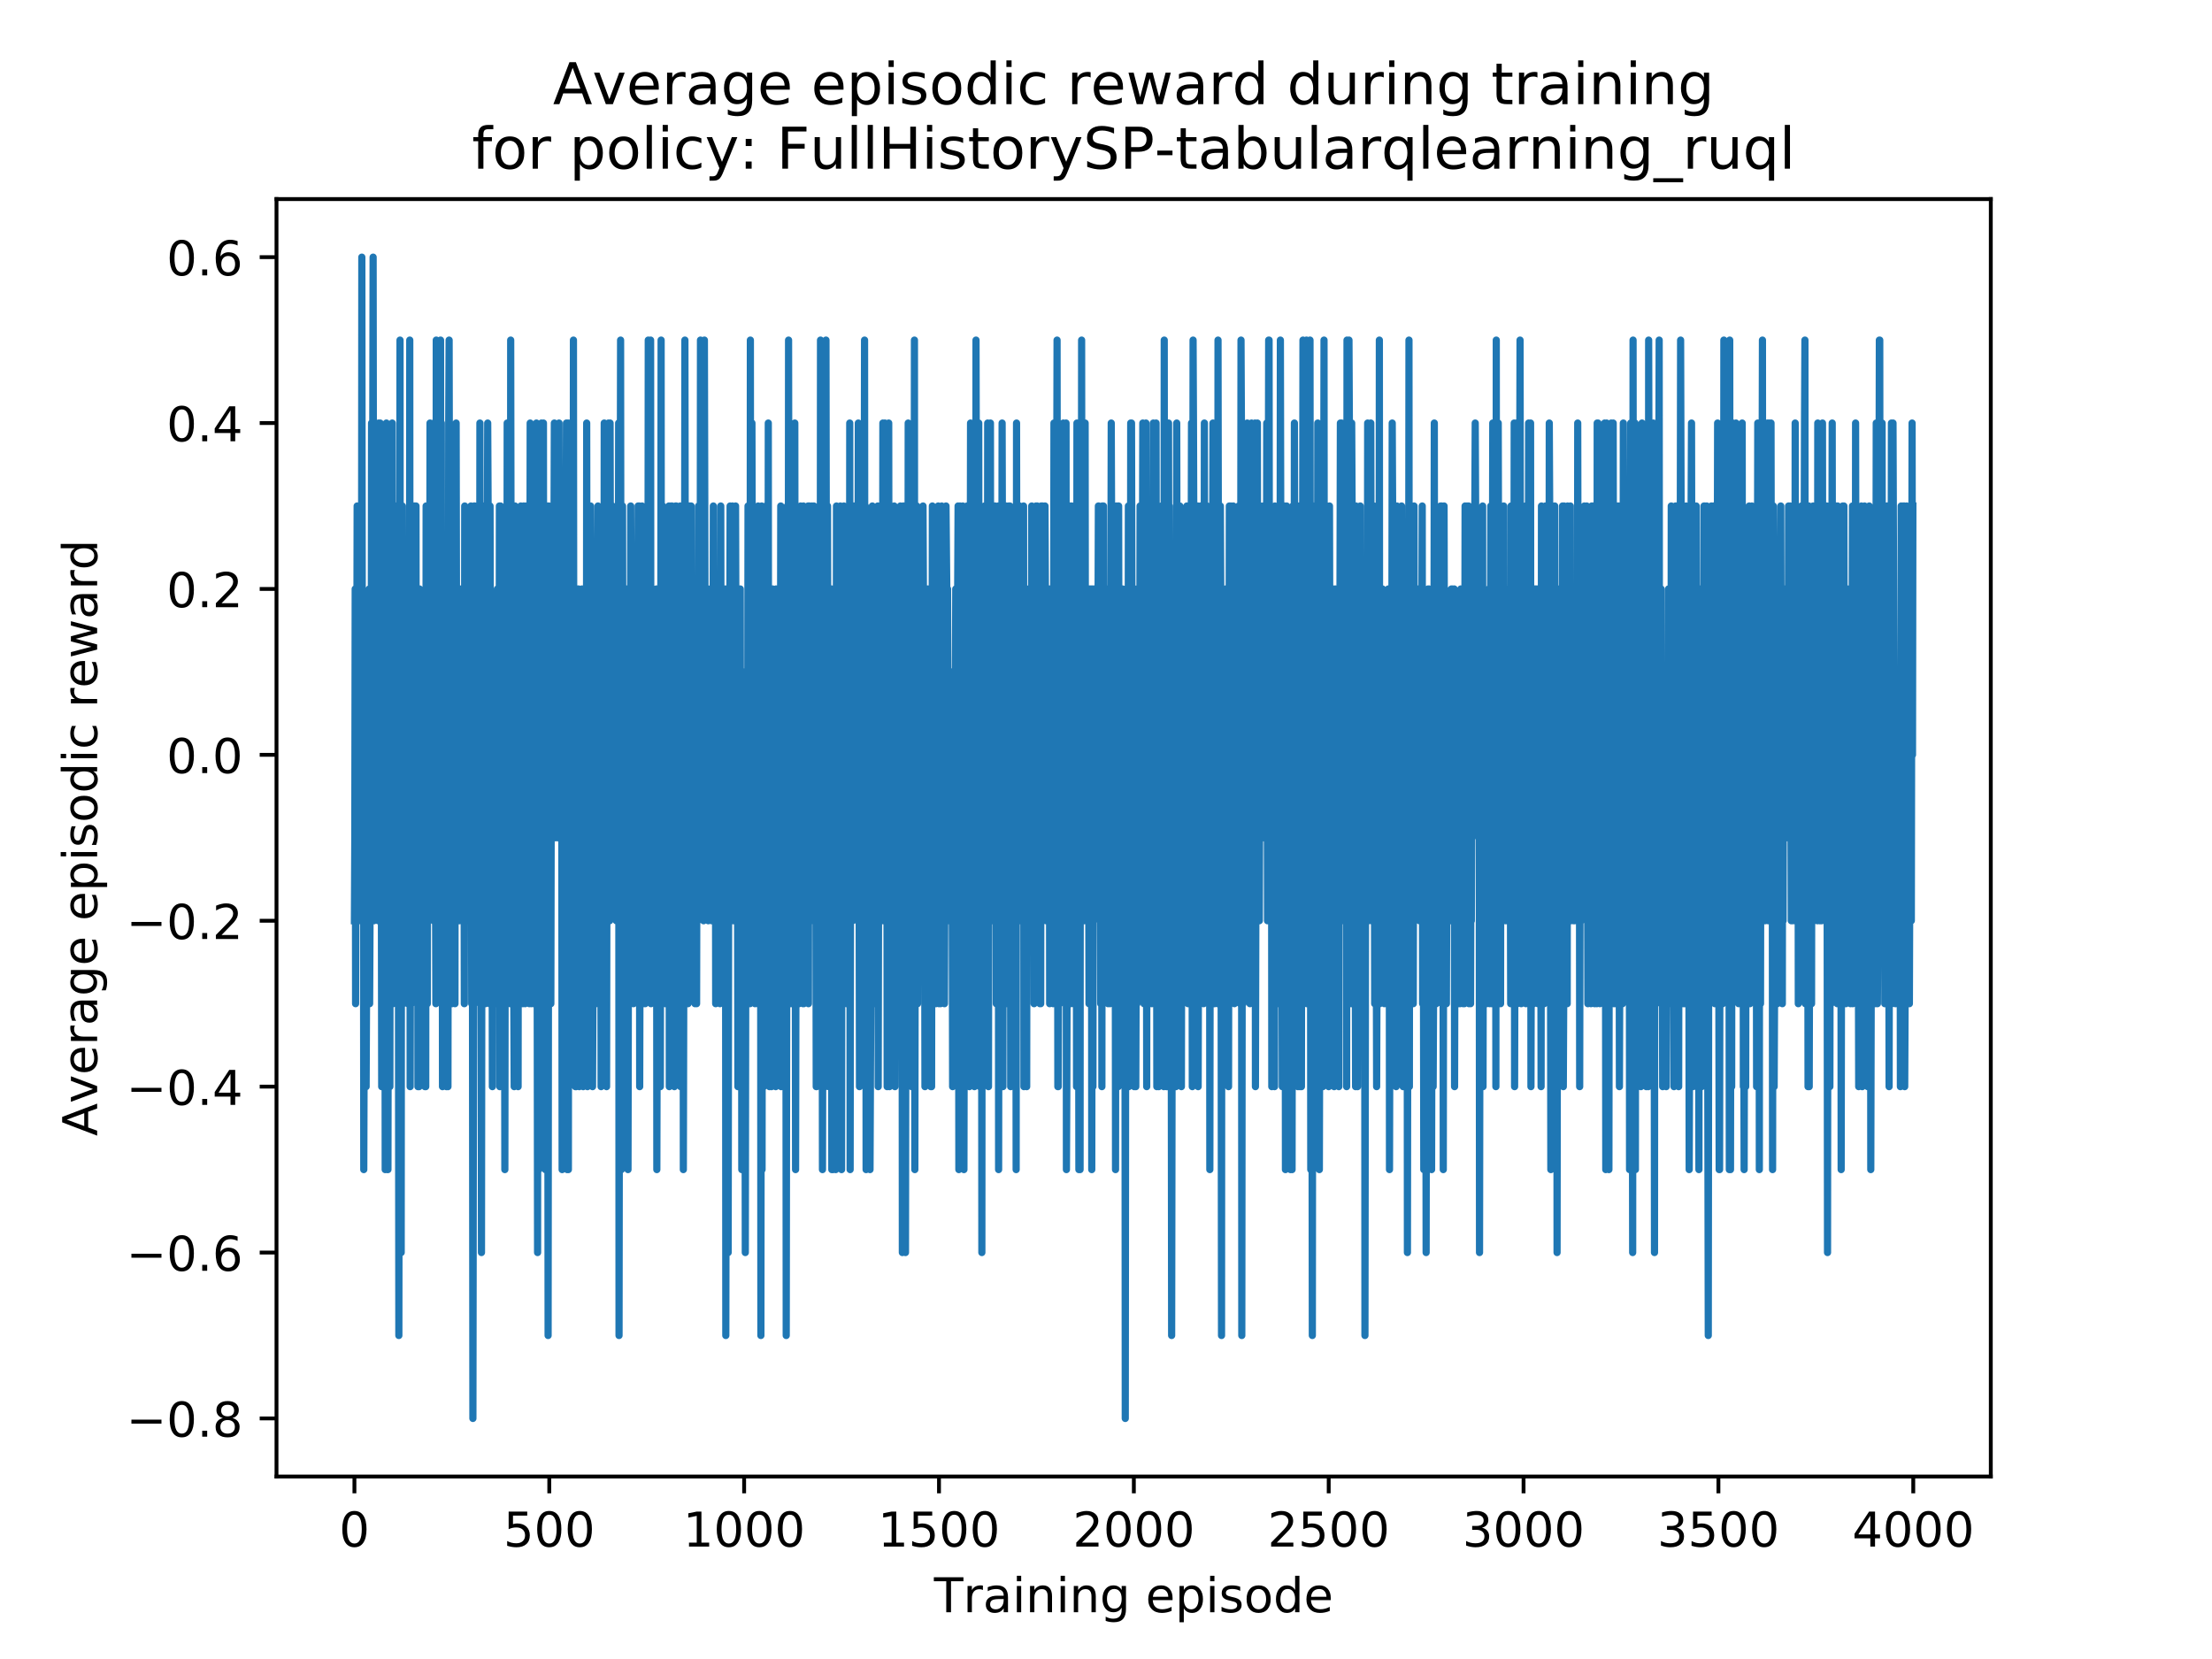 <?xml version="1.0" encoding="utf-8" standalone="no"?>
<!DOCTYPE svg PUBLIC "-//W3C//DTD SVG 1.1//EN"
  "http://www.w3.org/Graphics/SVG/1.1/DTD/svg11.dtd">
<!-- Created with matplotlib (https://matplotlib.org/) -->
<svg height="345.6pt" version="1.1" viewBox="0 0 460.8 345.6" width="460.8pt" xmlns="http://www.w3.org/2000/svg" xmlns:xlink="http://www.w3.org/1999/xlink">
 <defs>
  <style type="text/css">
*{stroke-linecap:butt;stroke-linejoin:round;}
  </style>
 </defs>
 <g id="figure_1">
  <g id="patch_1">
   <path d="M 0 345.6 
L 460.8 345.6 
L 460.8 0 
L 0 0 
z
" style="fill:#ffffff;"/>
  </g>
  <g id="axes_1">
   <g id="patch_2">
    <path d="M 57.6 307.584 
L 414.72 307.584 
L 414.72 41.472 
L 57.6 41.472 
z
" style="fill:#ffffff;"/>
   </g>
   <g id="matplotlib.axis_1">
    <g id="xtick_1">
     <g id="line2d_1">
      <defs>
       <path d="M 0 0 
L 0 3.5 
" id="m3854f5aa1e" style="stroke:#000000;stroke-width:0.8;"/>
      </defs>
      <g>
       <use style="stroke:#000000;stroke-width:0.8;" x="73.833" xlink:href="#m3854f5aa1e" y="307.584"/>
      </g>
     </g>
     <g id="text_1">
      <!-- 0 -->
      <defs>
       <path d="M 31.781 66.406 
Q 24.172 66.406 20.328 58.906 
Q 16.5 51.422 16.5 36.375 
Q 16.5 21.391 20.328 13.891 
Q 24.172 6.391 31.781 6.391 
Q 39.453 6.391 43.281 13.891 
Q 47.125 21.391 47.125 36.375 
Q 47.125 51.422 43.281 58.906 
Q 39.453 66.406 31.781 66.406 
z
M 31.781 74.219 
Q 44.047 74.219 50.516 64.516 
Q 56.984 54.828 56.984 36.375 
Q 56.984 17.969 50.516 8.266 
Q 44.047 -1.422 31.781 -1.422 
Q 19.531 -1.422 13.062 8.266 
Q 6.594 17.969 6.594 36.375 
Q 6.594 54.828 13.062 64.516 
Q 19.531 74.219 31.781 74.219 
z
" id="DejaVuSans-48"/>
      </defs>
      <g transform="translate(70.651 322.182)scale(0.1 -0.1)">
       <use xlink:href="#DejaVuSans-48"/>
      </g>
     </g>
    </g>
    <g id="xtick_2">
     <g id="line2d_2">
      <g>
       <use style="stroke:#000000;stroke-width:0.8;" x="114.425" xlink:href="#m3854f5aa1e" y="307.584"/>
      </g>
     </g>
     <g id="text_2">
      <!-- 500 -->
      <defs>
       <path d="M 10.797 72.906 
L 49.516 72.906 
L 49.516 64.594 
L 19.828 64.594 
L 19.828 46.734 
Q 21.969 47.469 24.109 47.828 
Q 26.266 48.188 28.422 48.188 
Q 40.625 48.188 47.75 41.5 
Q 54.891 34.812 54.891 23.391 
Q 54.891 11.625 47.562 5.094 
Q 40.234 -1.422 26.906 -1.422 
Q 22.312 -1.422 17.547 -0.641 
Q 12.797 0.141 7.719 1.703 
L 7.719 11.625 
Q 12.109 9.234 16.797 8.062 
Q 21.484 6.891 26.703 6.891 
Q 35.156 6.891 40.078 11.328 
Q 45.016 15.766 45.016 23.391 
Q 45.016 31 40.078 35.438 
Q 35.156 39.891 26.703 39.891 
Q 22.75 39.891 18.812 39.016 
Q 14.891 38.141 10.797 36.281 
z
" id="DejaVuSans-53"/>
      </defs>
      <g transform="translate(104.881 322.182)scale(0.1 -0.1)">
       <use xlink:href="#DejaVuSans-53"/>
       <use x="63.623" xlink:href="#DejaVuSans-48"/>
       <use x="127.246" xlink:href="#DejaVuSans-48"/>
      </g>
     </g>
    </g>
    <g id="xtick_3">
     <g id="line2d_3">
      <g>
       <use style="stroke:#000000;stroke-width:0.8;" x="155.017" xlink:href="#m3854f5aa1e" y="307.584"/>
      </g>
     </g>
     <g id="text_3">
      <!-- 1000 -->
      <defs>
       <path d="M 12.406 8.297 
L 28.516 8.297 
L 28.516 63.922 
L 10.984 60.406 
L 10.984 69.391 
L 28.422 72.906 
L 38.281 72.906 
L 38.281 8.297 
L 54.391 8.297 
L 54.391 0 
L 12.406 0 
z
" id="DejaVuSans-49"/>
      </defs>
      <g transform="translate(142.292 322.182)scale(0.1 -0.1)">
       <use xlink:href="#DejaVuSans-49"/>
       <use x="63.623" xlink:href="#DejaVuSans-48"/>
       <use x="127.246" xlink:href="#DejaVuSans-48"/>
       <use x="190.869" xlink:href="#DejaVuSans-48"/>
      </g>
     </g>
    </g>
    <g id="xtick_4">
     <g id="line2d_4">
      <g>
       <use style="stroke:#000000;stroke-width:0.8;" x="195.609" xlink:href="#m3854f5aa1e" y="307.584"/>
      </g>
     </g>
     <g id="text_4">
      <!-- 1500 -->
      <g transform="translate(182.884 322.182)scale(0.1 -0.1)">
       <use xlink:href="#DejaVuSans-49"/>
       <use x="63.623" xlink:href="#DejaVuSans-53"/>
       <use x="127.246" xlink:href="#DejaVuSans-48"/>
       <use x="190.869" xlink:href="#DejaVuSans-48"/>
      </g>
     </g>
    </g>
    <g id="xtick_5">
     <g id="line2d_5">
      <g>
       <use style="stroke:#000000;stroke-width:0.8;" x="236.201" xlink:href="#m3854f5aa1e" y="307.584"/>
      </g>
     </g>
     <g id="text_5">
      <!-- 2000 -->
      <defs>
       <path d="M 19.188 8.297 
L 53.609 8.297 
L 53.609 0 
L 7.328 0 
L 7.328 8.297 
Q 12.938 14.109 22.625 23.891 
Q 32.328 33.688 34.812 36.531 
Q 39.547 41.844 41.422 45.531 
Q 43.312 49.219 43.312 52.781 
Q 43.312 58.594 39.234 62.25 
Q 35.156 65.922 28.609 65.922 
Q 23.969 65.922 18.812 64.312 
Q 13.672 62.703 7.812 59.422 
L 7.812 69.391 
Q 13.766 71.781 18.938 73 
Q 24.125 74.219 28.422 74.219 
Q 39.75 74.219 46.484 68.547 
Q 53.219 62.891 53.219 53.422 
Q 53.219 48.922 51.531 44.891 
Q 49.859 40.875 45.406 35.406 
Q 44.188 33.984 37.641 27.219 
Q 31.109 20.453 19.188 8.297 
z
" id="DejaVuSans-50"/>
      </defs>
      <g transform="translate(223.476 322.182)scale(0.1 -0.1)">
       <use xlink:href="#DejaVuSans-50"/>
       <use x="63.623" xlink:href="#DejaVuSans-48"/>
       <use x="127.246" xlink:href="#DejaVuSans-48"/>
       <use x="190.869" xlink:href="#DejaVuSans-48"/>
      </g>
     </g>
    </g>
    <g id="xtick_6">
     <g id="line2d_6">
      <g>
       <use style="stroke:#000000;stroke-width:0.8;" x="276.793" xlink:href="#m3854f5aa1e" y="307.584"/>
      </g>
     </g>
     <g id="text_6">
      <!-- 2500 -->
      <g transform="translate(264.068 322.182)scale(0.1 -0.1)">
       <use xlink:href="#DejaVuSans-50"/>
       <use x="63.623" xlink:href="#DejaVuSans-53"/>
       <use x="127.246" xlink:href="#DejaVuSans-48"/>
       <use x="190.869" xlink:href="#DejaVuSans-48"/>
      </g>
     </g>
    </g>
    <g id="xtick_7">
     <g id="line2d_7">
      <g>
       <use style="stroke:#000000;stroke-width:0.8;" x="317.385" xlink:href="#m3854f5aa1e" y="307.584"/>
      </g>
     </g>
     <g id="text_7">
      <!-- 3000 -->
      <defs>
       <path d="M 40.578 39.312 
Q 47.656 37.797 51.625 33 
Q 55.609 28.219 55.609 21.188 
Q 55.609 10.406 48.188 4.484 
Q 40.766 -1.422 27.094 -1.422 
Q 22.516 -1.422 17.656 -0.516 
Q 12.797 0.391 7.625 2.203 
L 7.625 11.719 
Q 11.719 9.328 16.594 8.109 
Q 21.484 6.891 26.812 6.891 
Q 36.078 6.891 40.938 10.547 
Q 45.797 14.203 45.797 21.188 
Q 45.797 27.641 41.281 31.266 
Q 36.766 34.906 28.719 34.906 
L 20.219 34.906 
L 20.219 43.016 
L 29.109 43.016 
Q 36.375 43.016 40.234 45.922 
Q 44.094 48.828 44.094 54.297 
Q 44.094 59.906 40.109 62.906 
Q 36.141 65.922 28.719 65.922 
Q 24.656 65.922 20.016 65.031 
Q 15.375 64.156 9.812 62.312 
L 9.812 71.094 
Q 15.438 72.656 20.344 73.438 
Q 25.25 74.219 29.594 74.219 
Q 40.828 74.219 47.359 69.109 
Q 53.906 64.016 53.906 55.328 
Q 53.906 49.266 50.438 45.094 
Q 46.969 40.922 40.578 39.312 
z
" id="DejaVuSans-51"/>
      </defs>
      <g transform="translate(304.66 322.182)scale(0.1 -0.1)">
       <use xlink:href="#DejaVuSans-51"/>
       <use x="63.623" xlink:href="#DejaVuSans-48"/>
       <use x="127.246" xlink:href="#DejaVuSans-48"/>
       <use x="190.869" xlink:href="#DejaVuSans-48"/>
      </g>
     </g>
    </g>
    <g id="xtick_8">
     <g id="line2d_8">
      <g>
       <use style="stroke:#000000;stroke-width:0.8;" x="357.976" xlink:href="#m3854f5aa1e" y="307.584"/>
      </g>
     </g>
     <g id="text_8">
      <!-- 3500 -->
      <g transform="translate(345.251 322.182)scale(0.1 -0.1)">
       <use xlink:href="#DejaVuSans-51"/>
       <use x="63.623" xlink:href="#DejaVuSans-53"/>
       <use x="127.246" xlink:href="#DejaVuSans-48"/>
       <use x="190.869" xlink:href="#DejaVuSans-48"/>
      </g>
     </g>
    </g>
    <g id="xtick_9">
     <g id="line2d_9">
      <g>
       <use style="stroke:#000000;stroke-width:0.8;" x="398.568" xlink:href="#m3854f5aa1e" y="307.584"/>
      </g>
     </g>
     <g id="text_9">
      <!-- 4000 -->
      <defs>
       <path d="M 37.797 64.312 
L 12.891 25.391 
L 37.797 25.391 
z
M 35.203 72.906 
L 47.609 72.906 
L 47.609 25.391 
L 58.016 25.391 
L 58.016 17.188 
L 47.609 17.188 
L 47.609 0 
L 37.797 0 
L 37.797 17.188 
L 4.891 17.188 
L 4.891 26.703 
z
" id="DejaVuSans-52"/>
      </defs>
      <g transform="translate(385.843 322.182)scale(0.1 -0.1)">
       <use xlink:href="#DejaVuSans-52"/>
       <use x="63.623" xlink:href="#DejaVuSans-48"/>
       <use x="127.246" xlink:href="#DejaVuSans-48"/>
       <use x="190.869" xlink:href="#DejaVuSans-48"/>
      </g>
     </g>
    </g>
    <g id="text_10">
     <!-- Training episode -->
     <defs>
      <path d="M -0.297 72.906 
L 61.375 72.906 
L 61.375 64.594 
L 35.5 64.594 
L 35.5 0 
L 25.594 0 
L 25.594 64.594 
L -0.297 64.594 
z
" id="DejaVuSans-84"/>
      <path d="M 41.109 46.297 
Q 39.594 47.172 37.812 47.578 
Q 36.031 48 33.891 48 
Q 26.266 48 22.188 43.047 
Q 18.109 38.094 18.109 28.812 
L 18.109 0 
L 9.078 0 
L 9.078 54.688 
L 18.109 54.688 
L 18.109 46.188 
Q 20.953 51.172 25.484 53.578 
Q 30.031 56 36.531 56 
Q 37.453 56 38.578 55.875 
Q 39.703 55.766 41.062 55.516 
z
" id="DejaVuSans-114"/>
      <path d="M 34.281 27.484 
Q 23.391 27.484 19.188 25 
Q 14.984 22.516 14.984 16.5 
Q 14.984 11.719 18.141 8.906 
Q 21.297 6.109 26.703 6.109 
Q 34.188 6.109 38.703 11.406 
Q 43.219 16.703 43.219 25.484 
L 43.219 27.484 
z
M 52.203 31.203 
L 52.203 0 
L 43.219 0 
L 43.219 8.297 
Q 40.141 3.328 35.547 0.953 
Q 30.953 -1.422 24.312 -1.422 
Q 15.922 -1.422 10.953 3.297 
Q 6 8.016 6 15.922 
Q 6 25.141 12.172 29.828 
Q 18.359 34.516 30.609 34.516 
L 43.219 34.516 
L 43.219 35.406 
Q 43.219 41.609 39.141 45 
Q 35.062 48.391 27.688 48.391 
Q 23 48.391 18.547 47.266 
Q 14.109 46.141 10.016 43.891 
L 10.016 52.203 
Q 14.938 54.109 19.578 55.047 
Q 24.219 56 28.609 56 
Q 40.484 56 46.344 49.844 
Q 52.203 43.703 52.203 31.203 
z
" id="DejaVuSans-97"/>
      <path d="M 9.422 54.688 
L 18.406 54.688 
L 18.406 0 
L 9.422 0 
z
M 9.422 75.984 
L 18.406 75.984 
L 18.406 64.594 
L 9.422 64.594 
z
" id="DejaVuSans-105"/>
      <path d="M 54.891 33.016 
L 54.891 0 
L 45.906 0 
L 45.906 32.719 
Q 45.906 40.484 42.875 44.328 
Q 39.844 48.188 33.797 48.188 
Q 26.516 48.188 22.312 43.547 
Q 18.109 38.922 18.109 30.906 
L 18.109 0 
L 9.078 0 
L 9.078 54.688 
L 18.109 54.688 
L 18.109 46.188 
Q 21.344 51.125 25.703 53.562 
Q 30.078 56 35.797 56 
Q 45.219 56 50.047 50.172 
Q 54.891 44.344 54.891 33.016 
z
" id="DejaVuSans-110"/>
      <path d="M 45.406 27.984 
Q 45.406 37.75 41.375 43.109 
Q 37.359 48.484 30.078 48.484 
Q 22.859 48.484 18.828 43.109 
Q 14.797 37.75 14.797 27.984 
Q 14.797 18.266 18.828 12.891 
Q 22.859 7.516 30.078 7.516 
Q 37.359 7.516 41.375 12.891 
Q 45.406 18.266 45.406 27.984 
z
M 54.391 6.781 
Q 54.391 -7.172 48.188 -13.984 
Q 42 -20.797 29.203 -20.797 
Q 24.469 -20.797 20.266 -20.094 
Q 16.062 -19.391 12.109 -17.922 
L 12.109 -9.188 
Q 16.062 -11.328 19.922 -12.344 
Q 23.781 -13.375 27.781 -13.375 
Q 36.625 -13.375 41.016 -8.766 
Q 45.406 -4.156 45.406 5.172 
L 45.406 9.625 
Q 42.625 4.781 38.281 2.391 
Q 33.938 0 27.875 0 
Q 17.828 0 11.672 7.656 
Q 5.516 15.328 5.516 27.984 
Q 5.516 40.672 11.672 48.328 
Q 17.828 56 27.875 56 
Q 33.938 56 38.281 53.609 
Q 42.625 51.219 45.406 46.391 
L 45.406 54.688 
L 54.391 54.688 
z
" id="DejaVuSans-103"/>
      <path id="DejaVuSans-32"/>
      <path d="M 56.203 29.594 
L 56.203 25.203 
L 14.891 25.203 
Q 15.484 15.922 20.484 11.062 
Q 25.484 6.203 34.422 6.203 
Q 39.594 6.203 44.453 7.469 
Q 49.312 8.734 54.109 11.281 
L 54.109 2.781 
Q 49.266 0.734 44.188 -0.344 
Q 39.109 -1.422 33.891 -1.422 
Q 20.797 -1.422 13.156 6.188 
Q 5.516 13.812 5.516 26.812 
Q 5.516 40.234 12.766 48.109 
Q 20.016 56 32.328 56 
Q 43.359 56 49.781 48.891 
Q 56.203 41.797 56.203 29.594 
z
M 47.219 32.234 
Q 47.125 39.594 43.094 43.984 
Q 39.062 48.391 32.422 48.391 
Q 24.906 48.391 20.391 44.141 
Q 15.875 39.891 15.188 32.172 
z
" id="DejaVuSans-101"/>
      <path d="M 18.109 8.203 
L 18.109 -20.797 
L 9.078 -20.797 
L 9.078 54.688 
L 18.109 54.688 
L 18.109 46.391 
Q 20.953 51.266 25.266 53.625 
Q 29.594 56 35.594 56 
Q 45.562 56 51.781 48.094 
Q 58.016 40.188 58.016 27.297 
Q 58.016 14.406 51.781 6.484 
Q 45.562 -1.422 35.594 -1.422 
Q 29.594 -1.422 25.266 0.953 
Q 20.953 3.328 18.109 8.203 
z
M 48.688 27.297 
Q 48.688 37.203 44.609 42.844 
Q 40.531 48.484 33.406 48.484 
Q 26.266 48.484 22.188 42.844 
Q 18.109 37.203 18.109 27.297 
Q 18.109 17.391 22.188 11.75 
Q 26.266 6.109 33.406 6.109 
Q 40.531 6.109 44.609 11.75 
Q 48.688 17.391 48.688 27.297 
z
" id="DejaVuSans-112"/>
      <path d="M 44.281 53.078 
L 44.281 44.578 
Q 40.484 46.531 36.375 47.5 
Q 32.281 48.484 27.875 48.484 
Q 21.188 48.484 17.844 46.438 
Q 14.5 44.391 14.5 40.281 
Q 14.5 37.156 16.891 35.375 
Q 19.281 33.594 26.516 31.984 
L 29.594 31.297 
Q 39.156 29.25 43.188 25.516 
Q 47.219 21.781 47.219 15.094 
Q 47.219 7.469 41.188 3.016 
Q 35.156 -1.422 24.609 -1.422 
Q 20.219 -1.422 15.453 -0.562 
Q 10.688 0.297 5.422 2 
L 5.422 11.281 
Q 10.406 8.688 15.234 7.391 
Q 20.062 6.109 24.812 6.109 
Q 31.156 6.109 34.562 8.281 
Q 37.984 10.453 37.984 14.406 
Q 37.984 18.062 35.516 20.016 
Q 33.062 21.969 24.703 23.781 
L 21.578 24.516 
Q 13.234 26.266 9.516 29.906 
Q 5.812 33.547 5.812 39.891 
Q 5.812 47.609 11.281 51.797 
Q 16.75 56 26.812 56 
Q 31.781 56 36.172 55.266 
Q 40.578 54.547 44.281 53.078 
z
" id="DejaVuSans-115"/>
      <path d="M 30.609 48.391 
Q 23.391 48.391 19.188 42.75 
Q 14.984 37.109 14.984 27.297 
Q 14.984 17.484 19.156 11.844 
Q 23.344 6.203 30.609 6.203 
Q 37.797 6.203 41.984 11.859 
Q 46.188 17.531 46.188 27.297 
Q 46.188 37.016 41.984 42.703 
Q 37.797 48.391 30.609 48.391 
z
M 30.609 56 
Q 42.328 56 49.016 48.375 
Q 55.719 40.766 55.719 27.297 
Q 55.719 13.875 49.016 6.219 
Q 42.328 -1.422 30.609 -1.422 
Q 18.844 -1.422 12.172 6.219 
Q 5.516 13.875 5.516 27.297 
Q 5.516 40.766 12.172 48.375 
Q 18.844 56 30.609 56 
z
" id="DejaVuSans-111"/>
      <path d="M 45.406 46.391 
L 45.406 75.984 
L 54.391 75.984 
L 54.391 0 
L 45.406 0 
L 45.406 8.203 
Q 42.578 3.328 38.25 0.953 
Q 33.938 -1.422 27.875 -1.422 
Q 17.969 -1.422 11.734 6.484 
Q 5.516 14.406 5.516 27.297 
Q 5.516 40.188 11.734 48.094 
Q 17.969 56 27.875 56 
Q 33.938 56 38.25 53.625 
Q 42.578 51.266 45.406 46.391 
z
M 14.797 27.297 
Q 14.797 17.391 18.875 11.75 
Q 22.953 6.109 30.078 6.109 
Q 37.203 6.109 41.297 11.75 
Q 45.406 17.391 45.406 27.297 
Q 45.406 37.203 41.297 42.844 
Q 37.203 48.484 30.078 48.484 
Q 22.953 48.484 18.875 42.844 
Q 14.797 37.203 14.797 27.297 
z
" id="DejaVuSans-100"/>
     </defs>
     <g transform="translate(194.564 335.861)scale(0.1 -0.1)">
      <use xlink:href="#DejaVuSans-84"/>
      <use x="60.865" xlink:href="#DejaVuSans-114"/>
      <use x="101.979" xlink:href="#DejaVuSans-97"/>
      <use x="163.258" xlink:href="#DejaVuSans-105"/>
      <use x="191.041" xlink:href="#DejaVuSans-110"/>
      <use x="254.42" xlink:href="#DejaVuSans-105"/>
      <use x="282.203" xlink:href="#DejaVuSans-110"/>
      <use x="345.582" xlink:href="#DejaVuSans-103"/>
      <use x="409.059" xlink:href="#DejaVuSans-32"/>
      <use x="440.846" xlink:href="#DejaVuSans-101"/>
      <use x="502.369" xlink:href="#DejaVuSans-112"/>
      <use x="565.846" xlink:href="#DejaVuSans-105"/>
      <use x="593.629" xlink:href="#DejaVuSans-115"/>
      <use x="645.729" xlink:href="#DejaVuSans-111"/>
      <use x="706.91" xlink:href="#DejaVuSans-100"/>
      <use x="770.387" xlink:href="#DejaVuSans-101"/>
     </g>
    </g>
   </g>
   <g id="matplotlib.axis_2">
    <g id="ytick_1">
     <g id="line2d_10">
      <defs>
       <path d="M 0 0 
L -3.5 0 
" id="mbd54696785" style="stroke:#000000;stroke-width:0.8;"/>
      </defs>
      <g>
       <use style="stroke:#000000;stroke-width:0.8;" x="57.6" xlink:href="#mbd54696785" y="295.488"/>
      </g>
     </g>
     <g id="text_11">
      <!-- −0.8 -->
      <defs>
       <path d="M 10.594 35.5 
L 73.188 35.5 
L 73.188 27.203 
L 10.594 27.203 
z
" id="DejaVuSans-8722"/>
       <path d="M 10.688 12.406 
L 21 12.406 
L 21 0 
L 10.688 0 
z
" id="DejaVuSans-46"/>
       <path d="M 31.781 34.625 
Q 24.75 34.625 20.719 30.859 
Q 16.703 27.094 16.703 20.516 
Q 16.703 13.922 20.719 10.156 
Q 24.75 6.391 31.781 6.391 
Q 38.812 6.391 42.859 10.172 
Q 46.922 13.969 46.922 20.516 
Q 46.922 27.094 42.891 30.859 
Q 38.875 34.625 31.781 34.625 
z
M 21.922 38.812 
Q 15.578 40.375 12.031 44.719 
Q 8.5 49.078 8.5 55.328 
Q 8.5 64.062 14.719 69.141 
Q 20.953 74.219 31.781 74.219 
Q 42.672 74.219 48.875 69.141 
Q 55.078 64.062 55.078 55.328 
Q 55.078 49.078 51.531 44.719 
Q 48 40.375 41.703 38.812 
Q 48.828 37.156 52.797 32.312 
Q 56.781 27.484 56.781 20.516 
Q 56.781 9.906 50.312 4.234 
Q 43.844 -1.422 31.781 -1.422 
Q 19.734 -1.422 13.25 4.234 
Q 6.781 9.906 6.781 20.516 
Q 6.781 27.484 10.781 32.312 
Q 14.797 37.156 21.922 38.812 
z
M 18.312 54.391 
Q 18.312 48.734 21.844 45.562 
Q 25.391 42.391 31.781 42.391 
Q 38.141 42.391 41.719 45.562 
Q 45.312 48.734 45.312 54.391 
Q 45.312 60.062 41.719 63.234 
Q 38.141 66.406 31.781 66.406 
Q 25.391 66.406 21.844 63.234 
Q 18.312 60.062 18.312 54.391 
z
" id="DejaVuSans-56"/>
      </defs>
      <g transform="translate(26.317 299.287)scale(0.1 -0.1)">
       <use xlink:href="#DejaVuSans-8722"/>
       <use x="83.789" xlink:href="#DejaVuSans-48"/>
       <use x="147.412" xlink:href="#DejaVuSans-46"/>
       <use x="179.199" xlink:href="#DejaVuSans-56"/>
      </g>
     </g>
    </g>
    <g id="ytick_2">
     <g id="line2d_11">
      <g>
       <use style="stroke:#000000;stroke-width:0.8;" x="57.6" xlink:href="#mbd54696785" y="260.928"/>
      </g>
     </g>
     <g id="text_12">
      <!-- −0.6 -->
      <defs>
       <path d="M 33.016 40.375 
Q 26.375 40.375 22.484 35.828 
Q 18.609 31.297 18.609 23.391 
Q 18.609 15.531 22.484 10.953 
Q 26.375 6.391 33.016 6.391 
Q 39.656 6.391 43.531 10.953 
Q 47.406 15.531 47.406 23.391 
Q 47.406 31.297 43.531 35.828 
Q 39.656 40.375 33.016 40.375 
z
M 52.594 71.297 
L 52.594 62.312 
Q 48.875 64.062 45.094 64.984 
Q 41.312 65.922 37.594 65.922 
Q 27.828 65.922 22.672 59.328 
Q 17.531 52.734 16.797 39.406 
Q 19.672 43.656 24.016 45.922 
Q 28.375 48.188 33.594 48.188 
Q 44.578 48.188 50.953 41.516 
Q 57.328 34.859 57.328 23.391 
Q 57.328 12.156 50.688 5.359 
Q 44.047 -1.422 33.016 -1.422 
Q 20.359 -1.422 13.672 8.266 
Q 6.984 17.969 6.984 36.375 
Q 6.984 53.656 15.188 63.938 
Q 23.391 74.219 37.203 74.219 
Q 40.922 74.219 44.703 73.484 
Q 48.484 72.75 52.594 71.297 
z
" id="DejaVuSans-54"/>
      </defs>
      <g transform="translate(26.317 264.727)scale(0.1 -0.1)">
       <use xlink:href="#DejaVuSans-8722"/>
       <use x="83.789" xlink:href="#DejaVuSans-48"/>
       <use x="147.412" xlink:href="#DejaVuSans-46"/>
       <use x="179.199" xlink:href="#DejaVuSans-54"/>
      </g>
     </g>
    </g>
    <g id="ytick_3">
     <g id="line2d_12">
      <g>
       <use style="stroke:#000000;stroke-width:0.8;" x="57.6" xlink:href="#mbd54696785" y="226.368"/>
      </g>
     </g>
     <g id="text_13">
      <!-- −0.4 -->
      <g transform="translate(26.317 230.167)scale(0.1 -0.1)">
       <use xlink:href="#DejaVuSans-8722"/>
       <use x="83.789" xlink:href="#DejaVuSans-48"/>
       <use x="147.412" xlink:href="#DejaVuSans-46"/>
       <use x="179.199" xlink:href="#DejaVuSans-52"/>
      </g>
     </g>
    </g>
    <g id="ytick_4">
     <g id="line2d_13">
      <g>
       <use style="stroke:#000000;stroke-width:0.8;" x="57.6" xlink:href="#mbd54696785" y="191.808"/>
      </g>
     </g>
     <g id="text_14">
      <!-- −0.2 -->
      <g transform="translate(26.317 195.607)scale(0.1 -0.1)">
       <use xlink:href="#DejaVuSans-8722"/>
       <use x="83.789" xlink:href="#DejaVuSans-48"/>
       <use x="147.412" xlink:href="#DejaVuSans-46"/>
       <use x="179.199" xlink:href="#DejaVuSans-50"/>
      </g>
     </g>
    </g>
    <g id="ytick_5">
     <g id="line2d_14">
      <g>
       <use style="stroke:#000000;stroke-width:0.8;" x="57.6" xlink:href="#mbd54696785" y="157.248"/>
      </g>
     </g>
     <g id="text_15">
      <!-- 0.0 -->
      <g transform="translate(34.697 161.047)scale(0.1 -0.1)">
       <use xlink:href="#DejaVuSans-48"/>
       <use x="63.623" xlink:href="#DejaVuSans-46"/>
       <use x="95.41" xlink:href="#DejaVuSans-48"/>
      </g>
     </g>
    </g>
    <g id="ytick_6">
     <g id="line2d_15">
      <g>
       <use style="stroke:#000000;stroke-width:0.8;" x="57.6" xlink:href="#mbd54696785" y="122.688"/>
      </g>
     </g>
     <g id="text_16">
      <!-- 0.2 -->
      <g transform="translate(34.697 126.487)scale(0.1 -0.1)">
       <use xlink:href="#DejaVuSans-48"/>
       <use x="63.623" xlink:href="#DejaVuSans-46"/>
       <use x="95.41" xlink:href="#DejaVuSans-50"/>
      </g>
     </g>
    </g>
    <g id="ytick_7">
     <g id="line2d_16">
      <g>
       <use style="stroke:#000000;stroke-width:0.8;" x="57.6" xlink:href="#mbd54696785" y="88.128"/>
      </g>
     </g>
     <g id="text_17">
      <!-- 0.4 -->
      <g transform="translate(34.697 91.927)scale(0.1 -0.1)">
       <use xlink:href="#DejaVuSans-48"/>
       <use x="63.623" xlink:href="#DejaVuSans-46"/>
       <use x="95.41" xlink:href="#DejaVuSans-52"/>
      </g>
     </g>
    </g>
    <g id="ytick_8">
     <g id="line2d_17">
      <g>
       <use style="stroke:#000000;stroke-width:0.8;" x="57.6" xlink:href="#mbd54696785" y="53.568"/>
      </g>
     </g>
     <g id="text_18">
      <!-- 0.6 -->
      <g transform="translate(34.697 57.367)scale(0.1 -0.1)">
       <use xlink:href="#DejaVuSans-48"/>
       <use x="63.623" xlink:href="#DejaVuSans-46"/>
       <use x="95.41" xlink:href="#DejaVuSans-54"/>
      </g>
     </g>
    </g>
    <g id="text_19">
     <!-- Average episodic reward -->
     <defs>
      <path d="M 34.188 63.188 
L 20.797 26.906 
L 47.609 26.906 
z
M 28.609 72.906 
L 39.797 72.906 
L 67.578 0 
L 57.328 0 
L 50.688 18.703 
L 17.828 18.703 
L 11.188 0 
L 0.781 0 
z
" id="DejaVuSans-65"/>
      <path d="M 2.984 54.688 
L 12.5 54.688 
L 29.594 8.797 
L 46.688 54.688 
L 56.203 54.688 
L 35.688 0 
L 23.484 0 
z
" id="DejaVuSans-118"/>
      <path d="M 48.781 52.594 
L 48.781 44.188 
Q 44.969 46.297 41.141 47.344 
Q 37.312 48.391 33.406 48.391 
Q 24.656 48.391 19.812 42.844 
Q 14.984 37.312 14.984 27.297 
Q 14.984 17.281 19.812 11.734 
Q 24.656 6.203 33.406 6.203 
Q 37.312 6.203 41.141 7.25 
Q 44.969 8.297 48.781 10.406 
L 48.781 2.094 
Q 45.016 0.344 40.984 -0.531 
Q 36.969 -1.422 32.422 -1.422 
Q 20.062 -1.422 12.781 6.344 
Q 5.516 14.109 5.516 27.297 
Q 5.516 40.672 12.859 48.328 
Q 20.219 56 33.016 56 
Q 37.156 56 41.109 55.141 
Q 45.062 54.297 48.781 52.594 
z
" id="DejaVuSans-99"/>
      <path d="M 4.203 54.688 
L 13.188 54.688 
L 24.422 12.016 
L 35.594 54.688 
L 46.188 54.688 
L 57.422 12.016 
L 68.609 54.688 
L 77.594 54.688 
L 63.281 0 
L 52.688 0 
L 40.922 44.828 
L 29.109 0 
L 18.5 0 
z
" id="DejaVuSans-119"/>
     </defs>
     <g transform="translate(20.238 236.658)rotate(-90)scale(0.1 -0.1)">
      <use xlink:href="#DejaVuSans-65"/>
      <use x="68.33" xlink:href="#DejaVuSans-118"/>
      <use x="127.51" xlink:href="#DejaVuSans-101"/>
      <use x="189.033" xlink:href="#DejaVuSans-114"/>
      <use x="230.146" xlink:href="#DejaVuSans-97"/>
      <use x="291.426" xlink:href="#DejaVuSans-103"/>
      <use x="354.902" xlink:href="#DejaVuSans-101"/>
      <use x="416.426" xlink:href="#DejaVuSans-32"/>
      <use x="448.213" xlink:href="#DejaVuSans-101"/>
      <use x="509.736" xlink:href="#DejaVuSans-112"/>
      <use x="573.213" xlink:href="#DejaVuSans-105"/>
      <use x="600.996" xlink:href="#DejaVuSans-115"/>
      <use x="653.096" xlink:href="#DejaVuSans-111"/>
      <use x="714.277" xlink:href="#DejaVuSans-100"/>
      <use x="777.754" xlink:href="#DejaVuSans-105"/>
      <use x="805.537" xlink:href="#DejaVuSans-99"/>
      <use x="860.518" xlink:href="#DejaVuSans-32"/>
      <use x="892.305" xlink:href="#DejaVuSans-114"/>
      <use x="933.387" xlink:href="#DejaVuSans-101"/>
      <use x="994.91" xlink:href="#DejaVuSans-119"/>
      <use x="1076.697" xlink:href="#DejaVuSans-97"/>
      <use x="1137.977" xlink:href="#DejaVuSans-114"/>
      <use x="1179.074" xlink:href="#DejaVuSans-100"/>
     </g>
    </g>
   </g>
   <g id="line2d_18">
    <path clip-path="url(#p04f02164c9)" d="M 73.833 191.808 
L 73.914 174.528 
L 73.995 122.688 
L 74.076 209.088 
L 74.157 157.248 
L 74.239 191.808 
L 74.401 105.408 
L 74.563 139.968 
L 74.645 139.968 
L 74.726 191.808 
L 74.807 122.688 
L 74.888 174.528 
L 74.969 139.968 
L 75.132 174.528 
L 75.213 191.808 
L 75.294 174.528 
L 75.375 53.568 
L 75.538 191.808 
L 75.7 157.248 
L 75.781 243.648 
L 75.944 191.808 
L 76.106 174.528 
L 76.268 226.368 
L 76.349 209.088 
L 76.512 139.968 
L 76.837 209.088 
L 76.918 122.688 
L 76.999 209.088 
L 77.08 191.808 
L 77.161 139.968 
L 77.242 174.528 
L 77.324 157.248 
L 77.405 88.128 
L 77.486 174.528 
L 77.73 53.568 
L 77.892 191.808 
L 77.973 139.968 
L 78.054 105.408 
L 78.217 174.528 
L 78.298 174.528 
L 78.46 122.688 
L 78.541 105.408 
L 78.785 191.808 
L 78.866 88.128 
L 79.028 174.528 
L 79.11 191.808 
L 79.191 88.128 
L 79.272 174.528 
L 79.353 122.688 
L 79.516 226.368 
L 79.597 105.408 
L 79.759 191.808 
L 79.84 174.528 
L 79.922 209.088 
L 80.003 122.688 
L 80.084 139.968 
L 80.165 157.248 
L 80.246 243.648 
L 80.49 88.128 
L 80.571 122.688 
L 80.652 243.648 
L 80.733 191.808 
L 80.815 243.648 
L 80.977 139.968 
L 81.22 226.368 
L 81.302 139.968 
L 81.383 157.248 
L 81.464 174.528 
L 81.545 157.248 
L 81.626 174.528 
L 81.708 88.128 
L 81.87 209.088 
L 82.032 157.248 
L 82.113 157.248 
L 82.195 174.528 
L 82.276 139.968 
L 82.438 191.808 
L 82.519 105.408 
L 82.682 174.528 
L 82.763 105.408 
L 82.844 157.248 
L 82.925 122.688 
L 83.088 278.208 
L 83.331 70.848 
L 83.412 191.808 
L 83.494 174.528 
L 83.575 260.928 
L 83.656 139.968 
L 83.737 191.808 
L 83.818 105.408 
L 83.981 209.088 
L 84.062 122.688 
L 84.143 174.528 
L 84.224 122.688 
L 84.387 174.528 
L 84.711 122.688 
L 84.955 209.088 
L 85.117 157.248 
L 85.28 174.528 
L 85.361 70.848 
L 85.442 226.368 
L 85.604 139.968 
L 85.686 209.088 
L 85.848 122.688 
L 85.929 122.688 
L 86.01 157.248 
L 86.173 122.688 
L 86.254 105.408 
L 86.335 157.248 
L 86.416 105.408 
L 86.497 122.688 
L 86.579 139.968 
L 86.66 105.408 
L 86.741 191.808 
L 86.822 174.528 
L 86.903 174.528 
L 86.985 139.968 
L 87.066 226.368 
L 87.228 157.248 
L 87.309 226.368 
L 87.39 122.688 
L 87.472 157.248 
L 87.634 157.248 
L 87.796 174.528 
L 87.959 157.248 
L 88.04 191.808 
L 88.283 157.248 
L 88.446 157.248 
L 88.527 226.368 
L 88.608 209.088 
L 88.689 226.368 
L 88.771 105.408 
L 88.852 209.088 
L 88.933 139.968 
L 89.014 209.088 
L 89.095 139.968 
L 89.176 157.248 
L 89.258 191.808 
L 89.42 105.408 
L 89.501 157.248 
L 89.582 88.128 
L 89.745 122.688 
L 89.988 157.248 
L 90.07 157.248 
L 90.151 174.528 
L 90.232 122.688 
L 90.313 191.808 
L 90.394 88.128 
L 90.475 174.528 
L 90.557 122.688 
L 90.8 209.088 
L 90.881 70.848 
L 91.044 157.248 
L 91.125 191.808 
L 91.206 139.968 
L 91.287 157.248 
L 91.368 139.968 
L 91.45 157.248 
L 91.531 122.688 
L 91.612 191.808 
L 91.774 70.848 
L 91.856 157.248 
L 91.937 88.128 
L 92.018 209.088 
L 92.099 139.968 
L 92.18 226.368 
L 92.343 191.808 
L 92.424 191.808 
L 92.505 122.688 
L 92.586 139.968 
L 92.667 139.968 
L 92.83 157.248 
L 92.911 139.968 
L 92.992 226.368 
L 93.155 139.968 
L 93.236 122.688 
L 93.317 226.368 
L 93.479 88.128 
L 93.56 70.848 
L 93.804 209.088 
L 93.966 209.088 
L 94.048 174.528 
L 94.129 209.088 
L 94.21 122.688 
L 94.372 191.808 
L 94.616 191.808 
L 94.697 122.688 
L 94.778 209.088 
L 94.859 105.408 
L 94.941 191.808 
L 95.022 88.128 
L 95.184 174.528 
L 95.265 174.528 
L 95.346 139.968 
L 95.428 157.248 
L 95.509 122.688 
L 95.671 191.808 
L 95.752 122.688 
L 95.834 174.528 
L 95.915 157.248 
L 95.996 174.528 
L 96.158 122.688 
L 96.239 157.248 
L 96.321 122.688 
L 96.564 157.248 
L 96.645 157.248 
L 96.727 209.088 
L 96.808 105.408 
L 96.97 157.248 
L 97.051 157.248 
L 97.214 174.528 
L 97.295 122.688 
L 97.457 157.248 
L 97.62 191.808 
L 97.782 139.968 
L 97.863 139.968 
L 98.026 174.528 
L 98.107 105.408 
L 98.269 209.088 
L 98.35 122.688 
L 98.513 295.488 
L 98.594 243.648 
L 98.675 209.088 
L 98.756 105.408 
L 98.837 139.968 
L 98.919 105.408 
L 99 139.968 
L 99.162 122.688 
L 99.243 122.688 
L 99.406 174.528 
L 99.649 139.968 
L 99.73 174.528 
L 99.812 157.248 
L 99.893 174.528 
L 99.974 88.128 
L 100.055 209.088 
L 100.136 105.408 
L 100.299 260.928 
L 100.38 191.808 
L 100.705 105.408 
L 100.786 157.248 
L 100.948 105.408 
L 101.029 122.688 
L 101.111 209.088 
L 101.192 174.528 
L 101.273 191.808 
L 101.354 174.528 
L 101.598 88.128 
L 101.76 122.688 
L 101.841 122.688 
L 102.004 209.088 
L 102.085 105.408 
L 102.247 174.528 
L 102.328 191.808 
L 102.491 174.528 
L 102.572 226.368 
L 102.653 157.248 
L 102.734 174.528 
L 102.815 209.088 
L 103.14 139.968 
L 103.221 174.528 
L 103.302 157.248 
L 103.384 209.088 
L 103.627 122.688 
L 103.79 209.088 
L 103.871 139.968 
L 103.952 191.808 
L 104.033 105.408 
L 104.114 226.368 
L 104.277 105.408 
L 104.358 122.688 
L 104.52 174.528 
L 104.601 174.528 
L 104.683 122.688 
L 104.764 157.248 
L 104.845 122.688 
L 104.926 174.528 
L 105.007 122.688 
L 105.17 243.648 
L 105.332 122.688 
L 105.413 139.968 
L 105.494 209.088 
L 105.576 174.528 
L 105.657 88.128 
L 105.738 174.528 
L 105.819 157.248 
L 105.9 191.808 
L 105.982 139.968 
L 106.063 157.248 
L 106.144 139.968 
L 106.306 209.088 
L 106.387 70.848 
L 106.55 174.528 
L 106.631 209.088 
L 106.793 157.248 
L 106.956 191.808 
L 107.118 226.368 
L 107.281 105.408 
L 107.362 209.088 
L 107.443 157.248 
L 107.524 174.528 
L 107.686 139.968 
L 107.768 157.248 
L 107.849 122.688 
L 107.93 226.368 
L 108.011 139.968 
L 108.092 157.248 
L 108.174 174.528 
L 108.255 139.968 
L 108.336 209.088 
L 108.498 105.408 
L 108.579 209.088 
L 108.742 157.248 
L 108.904 209.088 
L 109.067 105.408 
L 109.229 174.528 
L 109.31 174.528 
L 109.391 209.088 
L 109.472 105.408 
L 109.554 174.528 
L 109.635 122.688 
L 109.797 174.528 
L 109.878 157.248 
L 110.041 191.808 
L 110.122 174.528 
L 110.203 105.408 
L 110.284 209.088 
L 110.447 88.128 
L 110.528 191.808 
L 110.609 122.688 
L 110.69 209.088 
L 110.853 122.688 
L 110.934 191.808 
L 111.015 174.528 
L 111.096 122.688 
L 111.177 209.088 
L 111.34 105.408 
L 111.664 209.088 
L 111.746 88.128 
L 111.989 260.928 
L 112.07 105.408 
L 112.233 243.648 
L 112.395 105.408 
L 112.476 174.528 
L 112.557 139.968 
L 112.72 191.808 
L 112.801 88.128 
L 112.963 209.088 
L 113.207 88.128 
L 113.288 191.808 
L 113.45 122.688 
L 113.613 243.648 
L 113.694 209.088 
L 113.775 139.968 
L 113.856 191.808 
L 114.019 105.408 
L 114.181 278.208 
L 114.344 105.408 
L 114.425 209.088 
L 114.506 174.528 
L 114.587 174.528 
L 114.749 209.088 
L 114.912 122.688 
L 115.074 174.528 
L 115.155 105.408 
L 115.237 157.248 
L 115.318 139.968 
L 115.48 88.128 
L 115.724 174.528 
L 115.886 122.688 
L 116.211 174.528 
L 116.454 88.128 
L 116.617 174.528 
L 116.779 122.688 
L 116.86 122.688 
L 117.023 157.248 
L 117.104 243.648 
L 117.266 122.688 
L 117.347 209.088 
L 117.51 105.408 
L 117.672 209.088 
L 117.997 88.128 
L 118.078 105.408 
L 118.159 243.648 
L 118.322 88.128 
L 118.403 243.648 
L 118.484 122.688 
L 118.565 139.968 
L 118.646 139.968 
L 118.809 88.128 
L 118.89 157.248 
L 118.971 139.968 
L 119.052 122.688 
L 119.133 157.248 
L 119.296 139.968 
L 119.377 157.248 
L 119.458 70.848 
L 119.539 157.248 
L 119.62 139.968 
L 119.864 226.368 
L 119.945 139.968 
L 120.026 226.368 
L 120.108 209.088 
L 120.27 122.688 
L 120.351 174.528 
L 120.432 157.248 
L 120.513 122.688 
L 120.676 226.368 
L 120.757 157.248 
L 120.838 191.808 
L 120.919 139.968 
L 121.001 157.248 
L 121.082 139.968 
L 121.163 157.248 
L 121.244 122.688 
L 121.488 226.368 
L 121.65 122.688 
L 121.894 209.088 
L 122.056 139.968 
L 122.137 191.808 
L 122.218 88.128 
L 122.381 226.368 
L 122.543 105.408 
L 122.624 157.248 
L 122.705 122.688 
L 122.787 157.248 
L 122.868 122.688 
L 122.949 139.968 
L 123.03 105.408 
L 123.274 157.248 
L 123.355 139.968 
L 123.436 226.368 
L 123.517 209.088 
L 123.68 139.968 
L 123.842 209.088 
L 124.004 174.528 
L 124.086 157.248 
L 124.167 209.088 
L 124.329 139.968 
L 124.41 174.528 
L 124.492 157.248 
L 124.573 105.408 
L 124.816 191.808 
L 124.897 209.088 
L 125.141 157.248 
L 125.222 226.368 
L 125.385 139.968 
L 125.466 174.528 
L 125.547 139.968 
L 125.628 209.088 
L 125.709 157.248 
L 125.79 191.808 
L 125.872 88.128 
L 126.034 174.528 
L 126.115 122.688 
L 126.196 139.968 
L 126.359 226.368 
L 126.521 122.688 
L 126.602 191.808 
L 126.765 88.128 
L 126.846 122.688 
L 126.927 139.968 
L 127.008 191.808 
L 127.089 88.128 
L 127.252 157.248 
L 127.333 157.248 
L 127.414 174.528 
L 127.576 105.408 
L 127.739 174.528 
L 127.901 122.688 
L 128.064 157.248 
L 128.145 122.688 
L 128.226 139.968 
L 128.307 122.688 
L 128.388 191.808 
L 128.47 174.528 
L 128.551 105.408 
L 128.632 157.248 
L 128.713 122.688 
L 128.794 157.248 
L 128.875 88.128 
L 128.957 278.208 
L 129.119 157.248 
L 129.281 70.848 
L 129.444 243.648 
L 129.606 122.688 
L 129.687 105.408 
L 129.85 191.808 
L 130.012 139.968 
L 130.093 157.248 
L 130.174 122.688 
L 130.337 191.808 
L 130.499 122.688 
L 130.661 191.808 
L 130.743 122.688 
L 130.824 243.648 
L 130.986 157.248 
L 131.067 157.248 
L 131.149 209.088 
L 131.23 122.688 
L 131.311 191.808 
L 131.392 105.408 
L 131.555 157.248 
L 131.636 139.968 
L 131.717 174.528 
L 131.798 139.968 
L 131.96 209.088 
L 132.042 122.688 
L 132.285 191.808 
L 132.366 174.528 
L 132.448 191.808 
L 132.691 157.248 
L 132.772 174.528 
L 132.935 105.408 
L 133.016 209.088 
L 133.178 105.408 
L 133.259 226.368 
L 133.341 191.808 
L 133.422 157.248 
L 133.584 174.528 
L 133.746 105.408 
L 133.99 209.088 
L 134.071 157.248 
L 134.152 174.528 
L 134.234 139.968 
L 134.315 157.248 
L 134.396 209.088 
L 134.639 122.688 
L 134.721 191.808 
L 134.802 139.968 
L 134.883 157.248 
L 134.964 157.248 
L 135.045 70.848 
L 135.127 191.808 
L 135.208 157.248 
L 135.37 88.128 
L 135.451 139.968 
L 135.533 70.848 
L 135.614 209.088 
L 135.695 122.688 
L 135.776 191.808 
L 135.857 122.688 
L 135.938 157.248 
L 136.02 122.688 
L 136.101 191.808 
L 136.182 174.528 
L 136.263 174.528 
L 136.344 139.968 
L 136.588 209.088 
L 136.75 122.688 
L 136.831 243.648 
L 136.913 209.088 
L 136.994 139.968 
L 137.075 174.528 
L 137.237 122.688 
L 137.4 157.248 
L 137.481 139.968 
L 137.562 226.368 
L 137.724 70.848 
L 137.806 209.088 
L 137.887 105.408 
L 137.968 191.808 
L 138.049 105.408 
L 138.13 191.808 
L 138.293 122.688 
L 138.455 174.528 
L 138.536 139.968 
L 138.618 209.088 
L 138.699 157.248 
L 138.78 191.808 
L 138.861 174.528 
L 138.942 191.808 
L 139.023 157.248 
L 139.105 191.808 
L 139.348 105.408 
L 139.429 226.368 
L 139.592 139.968 
L 139.673 174.528 
L 139.754 105.408 
L 139.835 191.808 
L 139.998 105.408 
L 140.079 122.688 
L 140.241 191.808 
L 140.322 174.528 
L 140.485 226.368 
L 140.728 105.408 
L 140.809 191.808 
L 140.891 105.408 
L 140.972 191.808 
L 141.134 157.248 
L 141.215 157.248 
L 141.297 209.088 
L 141.378 157.248 
L 141.459 174.528 
L 141.54 157.248 
L 141.621 191.808 
L 141.702 105.408 
L 141.784 226.368 
L 141.865 122.688 
L 141.946 139.968 
L 142.027 122.688 
L 142.19 157.248 
L 142.271 105.408 
L 142.352 243.648 
L 142.433 209.088 
L 142.514 105.408 
L 142.596 139.968 
L 142.677 70.848 
L 142.839 174.528 
L 142.92 191.808 
L 143.001 122.688 
L 143.245 209.088 
L 143.326 209.088 
L 143.489 105.408 
L 143.57 191.808 
L 143.732 105.408 
L 143.813 105.408 
L 143.894 122.688 
L 143.976 105.408 
L 144.057 191.808 
L 144.219 157.248 
L 144.3 191.808 
L 144.382 174.528 
L 144.463 191.808 
L 144.625 122.688 
L 144.706 139.968 
L 144.787 209.088 
L 144.869 122.688 
L 145.112 209.088 
L 145.275 122.688 
L 145.356 191.808 
L 145.518 105.408 
L 145.599 122.688 
L 145.762 157.248 
L 145.843 157.248 
L 145.924 70.848 
L 146.005 157.248 
L 146.086 139.968 
L 146.168 139.968 
L 146.249 122.688 
L 146.411 157.248 
L 146.492 157.248 
L 146.574 191.808 
L 146.655 174.528 
L 146.736 70.848 
L 146.898 139.968 
L 147.061 139.968 
L 147.142 157.248 
L 147.223 122.688 
L 147.385 157.248 
L 147.467 122.688 
L 147.548 191.808 
L 147.629 174.528 
L 147.71 174.528 
L 147.872 157.248 
L 147.954 174.528 
L 148.035 122.688 
L 148.278 191.808 
L 148.36 122.688 
L 148.441 174.528 
L 148.522 157.248 
L 148.603 105.408 
L 148.684 157.248 
L 148.765 139.968 
L 148.928 191.808 
L 149.009 139.968 
L 149.09 209.088 
L 149.171 139.968 
L 149.253 174.528 
L 149.334 139.968 
L 149.496 191.808 
L 149.577 191.808 
L 149.659 139.968 
L 149.74 191.808 
L 149.902 157.248 
L 149.983 209.088 
L 150.146 105.408 
L 150.227 157.248 
L 150.308 122.688 
L 150.47 174.528 
L 150.552 191.808 
L 150.633 139.968 
L 150.714 191.808 
L 150.795 139.968 
L 150.876 209.088 
L 150.957 157.248 
L 151.039 209.088 
L 151.12 122.688 
L 151.201 278.208 
L 151.282 226.368 
L 151.363 139.968 
L 151.445 209.088 
L 151.607 139.968 
L 151.688 260.928 
L 151.85 139.968 
L 151.932 191.808 
L 152.094 105.408 
L 152.256 174.528 
L 152.338 157.248 
L 152.419 191.808 
L 152.581 105.408 
L 152.744 174.528 
L 152.825 191.808 
L 152.906 122.688 
L 152.987 139.968 
L 153.068 191.808 
L 153.231 105.408 
L 153.474 191.808 
L 153.555 122.688 
L 153.718 226.368 
L 153.799 122.688 
L 153.88 226.368 
L 153.961 157.248 
L 154.124 191.808 
L 154.205 122.688 
L 154.286 191.808 
L 154.448 139.968 
L 154.53 243.648 
L 154.611 139.968 
L 154.692 157.248 
L 154.773 157.248 
L 154.854 191.808 
L 154.935 139.968 
L 155.098 226.368 
L 155.179 191.808 
L 155.26 260.928 
L 155.423 157.248 
L 155.504 174.528 
L 155.666 139.968 
L 155.747 174.528 
L 155.828 105.408 
L 155.991 174.528 
L 156.072 122.688 
L 156.234 209.088 
L 156.316 70.848 
L 156.397 191.808 
L 156.478 174.528 
L 156.559 191.808 
L 156.64 88.128 
L 156.722 122.688 
L 156.803 191.808 
L 156.965 122.688 
L 157.046 174.528 
L 157.209 139.968 
L 157.29 209.088 
L 157.371 174.528 
L 157.452 191.808 
L 157.533 122.688 
L 157.615 191.808 
L 157.777 157.248 
L 157.858 209.088 
L 157.939 105.408 
L 158.02 139.968 
L 158.102 139.968 
L 158.264 174.528 
L 158.426 122.688 
L 158.508 278.208 
L 158.67 105.408 
L 158.751 243.648 
L 158.832 157.248 
L 158.913 174.528 
L 158.995 157.248 
L 159.076 226.368 
L 159.157 122.688 
L 159.238 157.248 
L 159.319 174.528 
L 159.401 139.968 
L 159.482 157.248 
L 159.563 105.408 
L 159.644 174.528 
L 159.725 105.408 
L 159.969 191.808 
L 160.05 88.128 
L 160.131 191.808 
L 160.212 174.528 
L 160.294 226.368 
L 160.456 139.968 
L 160.537 157.248 
L 160.618 139.968 
L 160.7 226.368 
L 160.943 122.688 
L 161.105 157.248 
L 161.268 139.968 
L 161.349 139.968 
L 161.511 174.528 
L 161.593 226.368 
L 161.674 122.688 
L 161.755 139.968 
L 161.836 139.968 
L 161.917 209.088 
L 161.998 122.688 
L 162.08 209.088 
L 162.161 139.968 
L 162.242 157.248 
L 162.323 122.688 
L 162.486 209.088 
L 162.648 105.408 
L 162.729 226.368 
L 162.892 139.968 
L 162.973 157.248 
L 163.054 209.088 
L 163.135 174.528 
L 163.216 209.088 
L 163.46 139.968 
L 163.541 226.368 
L 163.622 139.968 
L 163.703 174.528 
L 163.785 278.208 
L 164.028 105.408 
L 164.19 174.528 
L 164.272 70.848 
L 164.434 191.808 
L 164.515 122.688 
L 164.596 139.968 
L 164.678 157.248 
L 164.759 209.088 
L 164.84 191.808 
L 165.002 139.968 
L 165.083 157.248 
L 165.165 174.528 
L 165.327 122.688 
L 165.408 191.808 
L 165.571 88.128 
L 165.733 243.648 
L 165.895 157.248 
L 165.976 174.528 
L 166.139 139.968 
L 166.22 157.248 
L 166.301 209.088 
L 166.382 191.808 
L 166.464 209.088 
L 166.626 174.528 
L 166.788 105.408 
L 166.87 174.528 
L 167.032 122.688 
L 167.194 139.968 
L 167.275 209.088 
L 167.357 105.408 
L 167.438 209.088 
L 167.519 191.808 
L 167.681 122.688 
L 167.763 139.968 
L 167.844 122.688 
L 167.925 139.968 
L 168.006 191.808 
L 168.087 139.968 
L 168.168 157.248 
L 168.331 105.408 
L 168.412 209.088 
L 168.493 105.408 
L 168.574 157.248 
L 168.656 105.408 
L 168.737 174.528 
L 168.818 157.248 
L 168.899 122.688 
L 168.98 191.808 
L 169.143 105.408 
L 169.224 157.248 
L 169.305 122.688 
L 169.386 157.248 
L 169.549 105.408 
L 169.711 191.808 
L 169.792 174.528 
L 169.873 122.688 
L 170.036 226.368 
L 170.117 226.368 
L 170.198 157.248 
L 170.279 174.528 
L 170.36 122.688 
L 170.442 157.248 
L 170.685 105.408 
L 170.848 174.528 
L 170.929 70.848 
L 171.01 88.128 
L 171.091 88.128 
L 171.172 191.808 
L 171.253 174.528 
L 171.335 243.648 
L 171.497 174.528 
L 171.578 191.808 
L 171.659 157.248 
L 171.741 209.088 
L 171.822 191.808 
L 171.903 226.368 
L 172.065 70.848 
L 172.228 174.528 
L 172.39 105.408 
L 172.471 157.248 
L 172.552 122.688 
L 172.634 226.368 
L 172.715 122.688 
L 172.796 209.088 
L 172.877 157.248 
L 172.958 226.368 
L 173.121 122.688 
L 173.202 122.688 
L 173.283 243.648 
L 173.445 139.968 
L 173.527 243.648 
L 173.608 157.248 
L 173.689 174.528 
L 173.77 226.368 
L 173.851 209.088 
L 173.933 226.368 
L 174.014 122.688 
L 174.095 243.648 
L 174.257 105.408 
L 174.338 139.968 
L 174.501 174.528 
L 174.582 157.248 
L 174.826 209.088 
L 175.069 105.408 
L 175.231 226.368 
L 175.313 243.648 
L 175.394 139.968 
L 175.475 174.528 
L 175.8 105.408 
L 176.043 191.808 
L 176.206 157.248 
L 176.368 209.088 
L 176.53 139.968 
L 176.612 191.808 
L 176.693 122.688 
L 176.936 191.808 
L 177.018 88.128 
L 177.099 243.648 
L 177.261 122.688 
L 177.342 174.528 
L 177.423 122.688 
L 177.586 191.808 
L 177.829 122.688 
L 177.911 105.408 
L 178.154 174.528 
L 178.235 139.968 
L 178.398 174.528 
L 178.479 122.688 
L 178.641 191.808 
L 178.804 88.128 
L 179.047 226.368 
L 179.209 139.968 
L 179.372 157.248 
L 179.453 157.248 
L 179.534 139.968 
L 179.697 209.088 
L 179.778 139.968 
L 179.859 191.808 
L 179.94 174.528 
L 180.102 70.848 
L 180.184 174.528 
L 180.265 105.408 
L 180.346 122.688 
L 180.427 243.648 
L 180.508 139.968 
L 180.59 209.088 
L 180.671 157.248 
L 180.752 174.528 
L 180.996 122.688 
L 181.158 139.968 
L 181.239 243.648 
L 181.32 226.368 
L 181.564 174.528 
L 181.726 105.408 
L 181.807 191.808 
L 181.889 139.968 
L 181.97 157.248 
L 182.132 209.088 
L 182.213 122.688 
L 182.294 191.808 
L 182.376 157.248 
L 182.457 191.808 
L 182.7 122.688 
L 182.782 191.808 
L 182.863 105.408 
L 182.944 226.368 
L 183.106 139.968 
L 183.269 157.248 
L 183.35 139.968 
L 183.431 191.808 
L 183.512 174.528 
L 183.593 122.688 
L 183.675 139.968 
L 183.756 122.688 
L 183.837 157.248 
L 183.918 88.128 
L 183.999 191.808 
L 184.162 122.688 
L 184.243 174.528 
L 184.324 88.128 
L 184.405 174.528 
L 184.486 157.248 
L 184.73 122.688 
L 184.811 226.368 
L 184.892 174.528 
L 185.055 209.088 
L 185.136 88.128 
L 185.298 226.368 
L 185.379 191.808 
L 185.704 122.688 
L 185.785 209.088 
L 185.867 122.688 
L 185.948 157.248 
L 186.272 105.408 
L 186.435 226.368 
L 186.678 122.688 
L 186.841 157.248 
L 186.922 157.248 
L 187.003 122.688 
L 187.084 157.248 
L 187.247 122.688 
L 187.409 191.808 
L 187.571 105.408 
L 187.653 209.088 
L 187.734 139.968 
L 187.815 209.088 
L 187.896 139.968 
L 187.977 260.928 
L 188.059 243.648 
L 188.14 105.408 
L 188.302 191.808 
L 188.383 105.408 
L 188.627 260.928 
L 188.87 105.408 
L 188.952 191.808 
L 189.033 105.408 
L 189.114 191.808 
L 189.195 88.128 
L 189.357 209.088 
L 189.439 122.688 
L 189.601 191.808 
L 189.763 157.248 
L 189.845 174.528 
L 189.926 226.368 
L 190.088 139.968 
L 190.25 174.528 
L 190.413 174.528 
L 190.494 70.848 
L 190.575 243.648 
L 190.738 139.968 
L 190.819 174.528 
L 190.9 157.248 
L 190.981 105.408 
L 191.144 209.088 
L 191.306 122.688 
L 191.387 139.968 
L 191.468 139.968 
L 191.549 157.248 
L 191.712 122.688 
L 191.874 191.808 
L 191.955 139.968 
L 192.037 157.248 
L 192.118 174.528 
L 192.28 105.408 
L 192.442 139.968 
L 192.524 122.688 
L 192.686 226.368 
L 192.767 139.968 
L 192.848 157.248 
L 193.011 174.528 
L 193.092 174.528 
L 193.173 191.808 
L 193.254 122.688 
L 193.335 191.808 
L 193.498 157.248 
L 193.66 191.808 
L 193.741 139.968 
L 193.823 157.248 
L 193.904 226.368 
L 193.985 122.688 
L 194.066 226.368 
L 194.228 105.408 
L 194.391 191.808 
L 194.553 139.968 
L 194.634 191.808 
L 194.716 174.528 
L 194.797 191.808 
L 194.878 174.528 
L 194.959 209.088 
L 195.446 105.408 
L 195.609 209.088 
L 195.69 174.528 
L 195.771 209.088 
L 195.852 174.528 
L 195.933 209.088 
L 196.096 122.688 
L 196.177 105.408 
L 196.258 122.688 
L 196.339 174.528 
L 196.42 139.968 
L 196.502 191.808 
L 196.583 139.968 
L 196.664 157.248 
L 196.745 209.088 
L 197.07 105.408 
L 197.232 122.688 
L 197.395 122.688 
L 197.638 191.808 
L 197.719 139.968 
L 197.801 157.248 
L 197.882 174.528 
L 198.044 139.968 
L 198.207 157.248 
L 198.288 139.968 
L 198.45 226.368 
L 198.531 209.088 
L 198.612 157.248 
L 198.694 209.088 
L 198.775 157.248 
L 198.856 174.528 
L 198.937 174.528 
L 199.1 122.688 
L 199.181 139.968 
L 199.262 174.528 
L 199.343 122.688 
L 199.424 139.968 
L 199.587 105.408 
L 199.749 243.648 
L 199.911 139.968 
L 199.993 105.408 
L 200.398 174.528 
L 200.48 174.528 
L 200.561 105.408 
L 200.804 243.648 
L 201.048 122.688 
L 201.129 174.528 
L 201.21 122.688 
L 201.373 174.528 
L 201.454 105.408 
L 201.616 157.248 
L 201.86 105.408 
L 201.941 226.368 
L 202.022 191.808 
L 202.185 88.128 
L 202.266 139.968 
L 202.347 105.408 
L 202.428 122.688 
L 202.509 105.408 
L 202.59 174.528 
L 202.672 105.408 
L 202.834 174.528 
L 202.915 157.248 
L 202.996 226.368 
L 203.078 174.528 
L 203.159 191.808 
L 203.24 191.808 
L 203.321 70.848 
L 203.402 105.408 
L 203.565 139.968 
L 203.646 157.248 
L 203.727 139.968 
L 203.808 209.088 
L 203.889 88.128 
L 203.971 174.528 
L 204.052 122.688 
L 204.133 226.368 
L 204.214 122.688 
L 204.295 209.088 
L 204.376 139.968 
L 204.458 157.248 
L 204.539 260.928 
L 204.62 139.968 
L 204.701 226.368 
L 204.782 122.688 
L 204.864 209.088 
L 204.945 191.808 
L 205.107 105.408 
L 205.27 157.248 
L 205.351 157.248 
L 205.513 139.968 
L 205.675 174.528 
L 205.757 88.128 
L 205.838 122.688 
L 205.919 226.368 
L 206 157.248 
L 206.081 174.528 
L 206.163 191.808 
L 206.325 88.128 
L 206.406 191.808 
L 206.487 122.688 
L 206.65 191.808 
L 206.731 157.248 
L 206.812 191.808 
L 206.893 105.408 
L 207.056 174.528 
L 207.137 105.408 
L 207.218 191.808 
L 207.299 105.408 
L 207.38 157.248 
L 207.461 122.688 
L 207.543 209.088 
L 207.624 174.528 
L 207.705 209.088 
L 207.949 105.408 
L 208.03 243.648 
L 208.192 105.408 
L 208.436 209.088 
L 208.517 139.968 
L 208.598 209.088 
L 208.76 88.128 
L 208.842 122.688 
L 208.923 226.368 
L 209.004 157.248 
L 209.085 174.528 
L 209.166 157.248 
L 209.248 209.088 
L 209.41 157.248 
L 209.491 157.248 
L 209.572 191.808 
L 209.653 105.408 
L 209.816 209.088 
L 209.978 139.968 
L 210.059 157.248 
L 210.141 105.408 
L 210.303 209.088 
L 210.384 105.408 
L 210.465 122.688 
L 210.546 226.368 
L 210.709 139.968 
L 210.952 174.528 
L 211.115 122.688 
L 211.358 191.808 
L 211.439 174.528 
L 211.521 174.528 
L 211.602 157.248 
L 211.683 243.648 
L 211.764 88.128 
L 211.845 139.968 
L 212.008 174.528 
L 212.17 122.688 
L 212.333 191.808 
L 212.414 105.408 
L 212.576 191.808 
L 212.657 174.528 
L 212.738 122.688 
L 212.82 174.528 
L 212.982 122.688 
L 213.144 191.808 
L 213.226 105.408 
L 213.307 226.368 
L 213.388 209.088 
L 213.469 157.248 
L 213.55 209.088 
L 213.631 191.808 
L 213.713 139.968 
L 213.875 226.368 
L 213.956 157.248 
L 214.037 174.528 
L 214.119 174.528 
L 214.281 122.688 
L 214.362 157.248 
L 214.443 139.968 
L 214.606 157.248 
L 214.687 122.688 
L 214.849 157.248 
L 214.93 105.408 
L 215.012 122.688 
L 215.093 174.528 
L 215.174 122.688 
L 215.255 157.248 
L 215.336 122.688 
L 215.418 209.088 
L 215.58 122.688 
L 215.661 122.688 
L 215.823 105.408 
L 215.905 157.248 
L 215.986 139.968 
L 216.067 105.408 
L 216.229 157.248 
L 216.473 122.688 
L 216.635 209.088 
L 216.716 191.808 
L 216.798 209.088 
L 216.879 105.408 
L 216.96 122.688 
L 217.041 105.408 
L 217.122 157.248 
L 217.204 105.408 
L 217.366 174.528 
L 217.447 139.968 
L 217.609 174.528 
L 217.691 105.408 
L 217.772 122.688 
L 217.934 191.808 
L 218.015 174.528 
L 218.178 122.688 
L 218.259 139.968 
L 218.34 122.688 
L 218.421 191.808 
L 218.584 122.688 
L 218.665 209.088 
L 218.746 139.968 
L 218.827 157.248 
L 218.908 157.248 
L 218.99 174.528 
L 219.152 139.968 
L 219.396 209.088 
L 219.558 88.128 
L 219.72 122.688 
L 219.801 122.688 
L 219.883 191.808 
L 219.964 174.528 
L 220.207 70.848 
L 220.37 226.368 
L 220.451 226.368 
L 220.694 139.968 
L 220.776 209.088 
L 220.857 105.408 
L 220.938 191.808 
L 221.019 174.528 
L 221.1 174.528 
L 221.182 139.968 
L 221.263 174.528 
L 221.344 122.688 
L 221.425 157.248 
L 221.506 88.128 
L 221.587 105.408 
L 221.75 191.808 
L 221.993 122.688 
L 222.075 88.128 
L 222.156 243.648 
L 222.237 226.368 
L 222.399 157.248 
L 222.481 191.808 
L 222.643 122.688 
L 222.724 174.528 
L 222.805 157.248 
L 222.886 157.248 
L 222.968 105.408 
L 223.049 209.088 
L 223.13 191.808 
L 223.292 105.408 
L 223.455 191.808 
L 223.536 174.528 
L 223.617 209.088 
L 223.698 122.688 
L 223.779 209.088 
L 223.942 122.688 
L 224.104 191.808 
L 224.185 105.408 
L 224.267 226.368 
L 224.348 88.128 
L 224.51 191.808 
L 224.591 122.688 
L 224.754 243.648 
L 224.835 139.968 
L 224.916 174.528 
L 224.997 243.648 
L 225.078 105.408 
L 225.241 191.808 
L 225.322 70.848 
L 225.403 157.248 
L 225.484 139.968 
L 225.647 157.248 
L 225.728 122.688 
L 225.89 191.808 
L 226.053 88.128 
L 226.134 174.528 
L 226.215 122.688 
L 226.377 191.808 
L 226.702 139.968 
L 226.864 209.088 
L 226.946 122.688 
L 227.027 191.808 
L 227.108 122.688 
L 227.189 139.968 
L 227.27 209.088 
L 227.352 122.688 
L 227.433 243.648 
L 227.595 122.688 
L 227.676 226.368 
L 227.757 157.248 
L 227.839 191.808 
L 227.92 122.688 
L 228.082 174.528 
L 228.163 139.968 
L 228.245 174.528 
L 228.326 122.688 
L 228.407 157.248 
L 228.569 139.968 
L 228.65 157.248 
L 228.813 105.408 
L 228.894 105.408 
L 229.056 157.248 
L 229.138 122.688 
L 229.3 209.088 
L 229.462 122.688 
L 229.544 226.368 
L 229.625 105.408 
L 229.706 122.688 
L 229.787 157.248 
L 229.868 105.408 
L 229.949 157.248 
L 230.031 122.688 
L 230.112 191.808 
L 230.193 157.248 
L 230.355 191.808 
L 230.437 122.688 
L 230.599 191.808 
L 230.761 157.248 
L 230.842 209.088 
L 230.924 122.688 
L 231.005 157.248 
L 231.086 139.968 
L 231.248 209.088 
L 231.492 88.128 
L 231.735 157.248 
L 231.817 122.688 
L 231.898 157.248 
L 232.06 122.688 
L 232.141 139.968 
L 232.223 209.088 
L 232.304 157.248 
L 232.385 243.648 
L 232.547 105.408 
L 232.628 174.528 
L 232.872 105.408 
L 232.953 226.368 
L 233.034 105.408 
L 233.197 209.088 
L 233.278 157.248 
L 233.359 174.528 
L 233.522 139.968 
L 233.684 174.528 
L 233.846 122.688 
L 233.927 191.808 
L 234.09 139.968 
L 234.171 157.248 
L 234.252 139.968 
L 234.333 157.248 
L 234.415 295.488 
L 234.577 122.688 
L 234.658 157.248 
L 234.739 122.688 
L 234.902 209.088 
L 234.983 191.808 
L 235.064 105.408 
L 235.145 226.368 
L 235.226 105.408 
L 235.389 209.088 
L 235.47 174.528 
L 235.551 88.128 
L 235.632 157.248 
L 235.713 88.128 
L 235.957 191.808 
L 236.038 139.968 
L 236.119 191.808 
L 236.201 122.688 
L 236.282 226.368 
L 236.363 122.688 
L 236.444 139.968 
L 236.525 157.248 
L 236.607 226.368 
L 236.769 174.528 
L 236.85 209.088 
L 236.931 122.688 
L 237.012 174.528 
L 237.094 122.688 
L 237.256 174.528 
L 237.337 174.528 
L 237.418 157.248 
L 237.5 105.408 
L 237.581 122.688 
L 237.662 174.528 
L 237.824 105.408 
L 237.905 157.248 
L 238.068 88.128 
L 238.149 174.528 
L 238.23 157.248 
L 238.311 209.088 
L 238.555 139.968 
L 238.636 139.968 
L 238.717 88.128 
L 238.88 226.368 
L 238.961 122.688 
L 239.042 209.088 
L 239.204 139.968 
L 239.286 105.408 
L 239.529 174.528 
L 239.61 139.968 
L 239.773 174.528 
L 239.854 174.528 
L 239.935 209.088 
L 240.016 157.248 
L 240.097 191.808 
L 240.26 88.128 
L 240.422 191.808 
L 240.503 122.688 
L 240.585 209.088 
L 240.666 191.808 
L 240.747 209.088 
L 240.828 88.128 
L 240.99 226.368 
L 241.072 157.248 
L 241.153 191.808 
L 241.315 157.248 
L 241.396 226.368 
L 241.559 139.968 
L 241.802 174.528 
L 241.965 105.408 
L 242.127 209.088 
L 242.208 139.968 
L 242.289 174.528 
L 242.371 139.968 
L 242.452 226.368 
L 242.533 70.848 
L 242.614 174.528 
L 242.776 122.688 
L 243.02 226.368 
L 243.182 139.968 
L 243.264 226.368 
L 243.426 88.128 
L 243.507 139.968 
L 243.588 105.408 
L 243.751 191.808 
L 243.913 139.968 
L 244.075 278.208 
L 244.319 122.688 
L 244.4 191.808 
L 244.563 157.248 
L 244.644 139.968 
L 244.725 209.088 
L 244.806 122.688 
L 244.968 226.368 
L 245.131 88.128 
L 245.293 191.808 
L 245.456 139.968 
L 245.618 157.248 
L 245.78 105.408 
L 245.943 191.808 
L 246.024 191.808 
L 246.105 226.368 
L 246.267 122.688 
L 246.43 157.248 
L 246.511 122.688 
L 246.673 174.528 
L 246.836 174.528 
L 246.917 157.248 
L 246.998 174.528 
L 247.079 139.968 
L 247.16 174.528 
L 247.242 105.408 
L 247.323 191.808 
L 247.404 157.248 
L 247.485 209.088 
L 247.81 105.408 
L 247.891 122.688 
L 247.972 174.528 
L 248.053 157.248 
L 248.216 88.128 
L 248.378 226.368 
L 248.541 70.848 
L 248.622 88.128 
L 248.784 139.968 
L 248.946 209.088 
L 249.109 157.248 
L 249.434 157.248 
L 249.515 105.408 
L 249.596 226.368 
L 249.677 191.808 
L 249.758 122.688 
L 249.839 209.088 
L 249.921 122.688 
L 250.002 174.528 
L 250.083 105.408 
L 250.327 191.808 
L 250.408 139.968 
L 250.489 191.808 
L 250.57 122.688 
L 250.733 209.088 
L 250.814 174.528 
L 250.895 88.128 
L 250.976 157.248 
L 251.138 105.408 
L 251.22 174.528 
L 251.301 139.968 
L 251.382 157.248 
L 251.463 105.408 
L 251.544 157.248 
L 251.626 122.688 
L 251.707 174.528 
L 251.788 122.688 
L 251.869 139.968 
L 251.95 139.968 
L 252.031 243.648 
L 252.194 122.688 
L 252.356 157.248 
L 252.519 157.248 
L 252.681 88.128 
L 252.843 209.088 
L 253.006 209.088 
L 253.168 139.968 
L 253.249 174.528 
L 253.33 139.968 
L 253.412 174.528 
L 253.493 105.408 
L 253.655 209.088 
L 253.736 70.848 
L 253.899 174.528 
L 254.061 209.088 
L 254.142 191.808 
L 254.223 105.408 
L 254.305 122.688 
L 254.467 278.208 
L 254.548 122.688 
L 254.629 139.968 
L 254.792 191.808 
L 254.954 157.248 
L 255.198 209.088 
L 255.36 122.688 
L 255.604 209.088 
L 255.685 122.688 
L 255.928 226.368 
L 256.091 105.408 
L 256.172 174.528 
L 256.253 157.248 
L 256.334 157.248 
L 256.415 105.408 
L 256.659 174.528 
L 256.74 157.248 
L 256.821 191.808 
L 256.902 105.408 
L 257.065 191.808 
L 257.146 209.088 
L 257.471 139.968 
L 257.552 191.808 
L 257.633 174.528 
L 257.714 122.688 
L 257.877 157.248 
L 258.039 105.408 
L 258.364 209.088 
L 258.526 70.848 
L 258.607 88.128 
L 258.689 278.208 
L 258.851 122.688 
L 258.932 209.088 
L 259.094 122.688 
L 259.176 191.808 
L 259.257 139.968 
L 259.338 191.808 
L 259.5 122.688 
L 259.582 191.808 
L 259.744 105.408 
L 259.825 88.128 
L 259.987 157.248 
L 260.15 174.528 
L 260.312 139.968 
L 260.393 209.088 
L 260.475 139.968 
L 260.556 191.808 
L 260.718 88.128 
L 260.799 174.528 
L 260.881 122.688 
L 260.962 139.968 
L 261.043 139.968 
L 261.124 157.248 
L 261.205 105.408 
L 261.368 209.088 
L 261.449 88.128 
L 261.53 226.368 
L 261.611 191.808 
L 261.692 139.968 
L 261.774 191.808 
L 261.936 88.128 
L 262.017 174.528 
L 262.098 105.408 
L 262.179 122.688 
L 262.342 191.808 
L 262.585 105.408 
L 262.748 174.528 
L 263.154 105.408 
L 263.235 174.528 
L 263.316 157.248 
L 263.397 157.248 
L 263.478 122.688 
L 263.56 157.248 
L 263.722 105.408 
L 263.803 174.528 
L 263.884 88.128 
L 264.047 191.808 
L 264.29 70.848 
L 264.371 70.848 
L 264.453 139.968 
L 264.534 122.688 
L 264.615 105.408 
L 264.696 157.248 
L 264.859 122.688 
L 264.94 226.368 
L 265.021 122.688 
L 265.102 174.528 
L 265.183 157.248 
L 265.346 122.688 
L 265.427 139.968 
L 265.508 226.368 
L 265.589 105.408 
L 265.67 139.968 
L 265.752 139.968 
L 265.833 122.688 
L 265.914 174.528 
L 265.995 157.248 
L 266.076 157.248 
L 266.157 209.088 
L 266.239 174.528 
L 266.32 209.088 
L 266.563 122.688 
L 266.645 157.248 
L 266.726 70.848 
L 266.969 191.808 
L 267.05 191.808 
L 267.132 226.368 
L 267.213 174.528 
L 267.294 209.088 
L 267.375 191.808 
L 267.619 105.408 
L 267.7 139.968 
L 267.781 243.648 
L 267.862 209.088 
L 268.025 105.408 
L 268.106 139.968 
L 268.187 157.248 
L 268.268 139.968 
L 268.349 191.808 
L 268.512 122.688 
L 268.674 191.808 
L 268.755 191.808 
L 268.837 243.648 
L 268.918 157.248 
L 268.999 209.088 
L 269.08 139.968 
L 269.161 243.648 
L 269.324 105.408 
L 269.486 191.808 
L 269.567 174.528 
L 269.648 88.128 
L 269.892 209.088 
L 269.973 209.088 
L 270.135 105.408 
L 270.217 157.248 
L 270.298 122.688 
L 270.379 226.368 
L 270.46 191.808 
L 270.623 105.408 
L 270.785 226.368 
L 270.947 122.688 
L 271.11 226.368 
L 271.191 157.248 
L 271.272 174.528 
L 271.434 70.848 
L 271.516 174.528 
L 271.597 157.248 
L 271.678 105.408 
L 271.84 139.968 
L 272.003 174.528 
L 272.165 70.848 
L 272.246 209.088 
L 272.327 174.528 
L 272.409 122.688 
L 272.49 191.808 
L 272.571 139.968 
L 272.652 174.528 
L 272.733 122.688 
L 272.815 174.528 
L 272.896 70.848 
L 273.058 243.648 
L 273.139 105.408 
L 273.22 139.968 
L 273.383 278.208 
L 273.545 105.408 
L 273.626 105.408 
L 273.708 209.088 
L 273.789 191.808 
L 273.87 122.688 
L 274.032 191.808 
L 274.195 157.248 
L 274.276 105.408 
L 274.357 122.688 
L 274.438 157.248 
L 274.519 88.128 
L 274.601 174.528 
L 274.682 157.248 
L 274.844 243.648 
L 275.088 139.968 
L 275.169 157.248 
L 275.331 105.408 
L 275.575 226.368 
L 275.818 70.848 
L 275.9 174.528 
L 275.981 139.968 
L 276.062 105.408 
L 276.143 191.808 
L 276.387 105.408 
L 276.549 174.528 
L 276.63 157.248 
L 276.711 174.528 
L 276.793 226.368 
L 276.955 105.408 
L 277.036 139.968 
L 277.117 122.688 
L 277.198 191.808 
L 277.28 174.528 
L 277.361 122.688 
L 277.523 209.088 
L 277.686 122.688 
L 277.929 226.368 
L 278.173 122.688 
L 278.335 174.528 
L 278.497 139.968 
L 278.66 174.528 
L 278.822 139.968 
L 278.903 226.368 
L 278.985 122.688 
L 279.066 157.248 
L 279.228 88.128 
L 279.309 139.968 
L 279.39 122.688 
L 279.472 88.128 
L 279.634 157.248 
L 279.715 122.688 
L 279.878 191.808 
L 280.121 105.408 
L 280.283 157.248 
L 280.446 105.408 
L 280.527 226.368 
L 280.608 70.848 
L 280.771 174.528 
L 280.852 105.408 
L 280.933 122.688 
L 281.014 70.848 
L 281.095 88.128 
L 281.258 191.808 
L 281.339 122.688 
L 281.501 209.088 
L 281.582 88.128 
L 281.664 105.408 
L 281.745 174.528 
L 281.826 139.968 
L 281.988 209.088 
L 282.07 139.968 
L 282.151 174.528 
L 282.232 157.248 
L 282.394 226.368 
L 282.475 105.408 
L 282.557 191.808 
L 282.719 157.248 
L 282.8 226.368 
L 282.963 139.968 
L 283.125 209.088 
L 283.287 191.808 
L 283.368 105.408 
L 283.531 209.088 
L 283.612 209.088 
L 283.774 122.688 
L 283.937 209.088 
L 284.18 122.688 
L 284.261 122.688 
L 284.343 278.208 
L 284.505 157.248 
L 284.586 174.528 
L 284.749 139.968 
L 284.83 174.528 
L 284.911 88.128 
L 285.073 191.808 
L 285.155 174.528 
L 285.236 105.408 
L 285.317 139.968 
L 285.398 105.408 
L 285.479 157.248 
L 285.56 88.128 
L 285.723 191.808 
L 285.885 157.248 
L 285.966 174.528 
L 286.048 139.968 
L 286.129 157.248 
L 286.21 105.408 
L 286.372 209.088 
L 286.453 191.808 
L 286.535 122.688 
L 286.778 226.368 
L 286.941 174.528 
L 287.022 209.088 
L 287.103 139.968 
L 287.184 209.088 
L 287.265 191.808 
L 287.346 70.848 
L 287.428 209.088 
L 287.509 174.528 
L 287.59 139.968 
L 287.671 157.248 
L 287.834 122.688 
L 287.915 191.808 
L 287.996 122.688 
L 288.077 139.968 
L 288.158 191.808 
L 288.321 157.248 
L 288.402 209.088 
L 288.564 139.968 
L 288.889 209.088 
L 288.97 157.248 
L 289.051 209.088 
L 289.214 122.688 
L 289.295 139.968 
L 289.376 122.688 
L 289.457 243.648 
L 289.62 174.528 
L 289.701 174.528 
L 289.863 139.968 
L 289.944 139.968 
L 290.026 88.128 
L 290.107 105.408 
L 290.269 191.808 
L 290.431 105.408 
L 290.513 157.248 
L 290.594 139.968 
L 290.675 139.968 
L 290.837 226.368 
L 290.919 191.808 
L 291 105.408 
L 291.081 174.528 
L 291.162 139.968 
L 291.324 191.808 
L 291.487 122.688 
L 291.568 209.088 
L 291.649 139.968 
L 291.73 157.248 
L 291.812 209.088 
L 291.974 105.408 
L 292.136 174.528 
L 292.218 122.688 
L 292.299 226.368 
L 292.38 191.808 
L 292.461 139.968 
L 292.542 157.248 
L 292.623 139.968 
L 292.786 174.528 
L 292.867 157.248 
L 292.948 174.528 
L 293.111 139.968 
L 293.192 260.928 
L 293.354 139.968 
L 293.435 157.248 
L 293.516 70.848 
L 293.598 226.368 
L 293.679 122.688 
L 293.76 191.808 
L 293.841 122.688 
L 294.004 209.088 
L 294.085 139.968 
L 294.166 157.248 
L 294.247 157.248 
L 294.409 209.088 
L 294.572 105.408 
L 294.653 191.808 
L 294.734 122.688 
L 294.815 157.248 
L 294.897 122.688 
L 295.059 157.248 
L 295.221 139.968 
L 295.302 157.248 
L 295.465 122.688 
L 295.708 191.808 
L 295.79 174.528 
L 295.871 122.688 
L 295.952 139.968 
L 296.033 122.688 
L 296.114 157.248 
L 296.277 105.408 
L 296.358 209.088 
L 296.439 139.968 
L 296.601 243.648 
L 296.764 139.968 
L 297.007 191.808 
L 297.089 260.928 
L 297.251 139.968 
L 297.332 174.528 
L 297.494 122.688 
L 297.576 174.528 
L 297.657 122.688 
L 297.819 174.528 
L 297.9 191.808 
L 297.982 157.248 
L 298.144 191.808 
L 298.225 243.648 
L 298.387 157.248 
L 298.469 174.528 
L 298.55 226.368 
L 298.631 209.088 
L 298.793 88.128 
L 298.875 174.528 
L 298.956 122.688 
L 299.037 174.528 
L 299.118 122.688 
L 299.199 209.088 
L 299.281 191.808 
L 299.362 157.248 
L 299.443 174.528 
L 299.524 139.968 
L 299.686 191.808 
L 299.768 174.528 
L 299.849 174.528 
L 299.93 139.968 
L 300.011 157.248 
L 300.092 105.408 
L 300.174 157.248 
L 300.255 139.968 
L 300.336 105.408 
L 300.417 209.088 
L 300.579 139.968 
L 300.661 243.648 
L 300.823 105.408 
L 300.904 139.968 
L 300.985 122.688 
L 301.148 157.248 
L 301.229 157.248 
L 301.31 209.088 
L 301.472 157.248 
L 301.554 157.248 
L 301.716 174.528 
L 301.878 157.248 
L 301.96 191.808 
L 302.122 139.968 
L 302.203 191.808 
L 302.365 122.688 
L 302.447 174.528 
L 302.528 122.688 
L 302.609 139.968 
L 302.69 139.968 
L 302.771 174.528 
L 302.934 122.688 
L 303.015 226.368 
L 303.177 157.248 
L 303.259 174.528 
L 303.421 139.968 
L 303.583 209.088 
L 303.664 174.528 
L 303.827 209.088 
L 303.989 139.968 
L 304.152 209.088 
L 304.314 122.688 
L 304.395 157.248 
L 304.476 139.968 
L 304.557 157.248 
L 304.72 122.688 
L 304.801 209.088 
L 304.882 122.688 
L 304.963 139.968 
L 305.045 209.088 
L 305.207 105.408 
L 305.288 157.248 
L 305.45 122.688 
L 305.532 174.528 
L 305.613 105.408 
L 305.694 191.808 
L 305.775 174.528 
L 305.938 105.408 
L 306.019 209.088 
L 306.181 139.968 
L 306.262 139.968 
L 306.344 209.088 
L 306.425 174.528 
L 306.506 191.808 
L 306.668 139.968 
L 306.749 157.248 
L 306.831 122.688 
L 306.993 157.248 
L 307.318 88.128 
L 307.399 105.408 
L 307.48 157.248 
L 307.561 139.968 
L 307.642 157.248 
L 307.805 139.968 
L 307.886 157.248 
L 307.967 139.968 
L 308.048 174.528 
L 308.13 122.688 
L 308.211 260.928 
L 308.373 157.248 
L 308.454 209.088 
L 308.535 139.968 
L 308.617 174.528 
L 308.86 105.408 
L 308.941 226.368 
L 309.023 174.528 
L 309.104 209.088 
L 309.428 157.248 
L 309.51 209.088 
L 309.591 174.528 
L 309.672 209.088 
L 309.834 139.968 
L 309.997 174.528 
L 310.159 122.688 
L 310.322 209.088 
L 310.403 122.688 
L 310.484 139.968 
L 310.565 105.408 
L 310.727 209.088 
L 310.971 88.128 
L 311.052 191.808 
L 311.133 174.528 
L 311.215 191.808 
L 311.377 122.688 
L 311.539 139.968 
L 311.62 226.368 
L 311.702 70.848 
L 311.783 209.088 
L 311.945 88.128 
L 312.026 174.528 
L 312.108 88.128 
L 312.189 122.688 
L 312.27 105.408 
L 312.351 209.088 
L 312.432 139.968 
L 312.595 209.088 
L 312.676 139.968 
L 312.757 157.248 
L 312.919 122.688 
L 313.163 157.248 
L 313.244 105.408 
L 313.325 174.528 
L 313.407 157.248 
L 313.488 122.688 
L 313.569 139.968 
L 313.65 191.808 
L 313.812 157.248 
L 313.975 191.808 
L 314.056 157.248 
L 314.137 191.808 
L 314.381 122.688 
L 314.543 191.808 
L 314.624 174.528 
L 314.705 209.088 
L 314.787 105.408 
L 314.868 209.088 
L 315.03 157.248 
L 315.111 174.528 
L 315.193 122.688 
L 315.355 157.248 
L 315.436 88.128 
L 315.517 226.368 
L 315.598 191.808 
L 315.68 139.968 
L 315.842 174.528 
L 315.923 88.128 
L 316.004 122.688 
L 316.086 209.088 
L 316.248 139.968 
L 316.329 191.808 
L 316.573 105.408 
L 316.654 70.848 
L 316.816 174.528 
L 316.897 209.088 
L 316.979 122.688 
L 317.06 139.968 
L 317.141 157.248 
L 317.222 139.968 
L 317.303 157.248 
L 317.385 139.968 
L 317.547 191.808 
L 317.628 122.688 
L 317.709 139.968 
L 317.79 105.408 
L 317.872 209.088 
L 317.953 174.528 
L 318.115 191.808 
L 318.196 122.688 
L 318.359 157.248 
L 318.44 88.128 
L 318.602 209.088 
L 318.846 88.128 
L 318.927 226.368 
L 319.008 191.808 
L 319.171 122.688 
L 319.252 191.808 
L 319.414 157.248 
L 319.495 209.088 
L 319.739 122.688 
L 319.82 122.688 
L 319.901 157.248 
L 320.064 122.688 
L 320.145 191.808 
L 320.226 122.688 
L 320.388 209.088 
L 320.551 191.808 
L 320.632 191.808 
L 320.713 122.688 
L 320.875 174.528 
L 320.957 174.528 
L 321.038 226.368 
L 321.119 105.408 
L 321.2 157.248 
L 321.281 122.688 
L 321.363 209.088 
L 321.444 191.808 
L 321.606 174.528 
L 321.687 209.088 
L 321.931 105.408 
L 322.093 139.968 
L 322.174 122.688 
L 322.256 191.808 
L 322.337 122.688 
L 322.418 139.968 
L 322.58 105.408 
L 322.661 191.808 
L 322.743 88.128 
L 322.824 105.408 
L 322.905 122.688 
L 323.067 243.648 
L 323.23 122.688 
L 323.392 105.408 
L 323.555 157.248 
L 323.636 139.968 
L 323.717 157.248 
L 323.879 105.408 
L 323.96 191.808 
L 324.123 139.968 
L 324.204 139.968 
L 324.285 122.688 
L 324.366 260.928 
L 324.529 122.688 
L 324.691 157.248 
L 324.772 139.968 
L 325.016 191.808 
L 325.178 139.968 
L 325.259 174.528 
L 325.341 139.968 
L 325.422 191.808 
L 325.503 105.408 
L 325.665 226.368 
L 325.746 209.088 
L 325.828 105.408 
L 325.909 139.968 
L 325.99 139.968 
L 326.071 157.248 
L 326.152 139.968 
L 326.315 174.528 
L 326.396 122.688 
L 326.477 209.088 
L 326.558 105.408 
L 326.639 139.968 
L 326.802 191.808 
L 326.883 157.248 
L 326.964 174.528 
L 327.127 105.408 
L 327.208 191.808 
L 327.451 122.688 
L 327.533 122.688 
L 327.614 174.528 
L 327.695 139.968 
L 327.776 191.808 
L 327.857 174.528 
L 327.938 174.528 
L 328.02 191.808 
L 328.426 122.688 
L 328.588 191.808 
L 328.669 88.128 
L 328.831 191.808 
L 328.994 122.688 
L 329.075 226.368 
L 329.237 139.968 
L 329.4 191.808 
L 329.481 122.688 
L 329.562 157.248 
L 329.724 122.688 
L 329.968 174.528 
L 330.049 105.408 
L 330.13 122.688 
L 330.212 139.968 
L 330.293 122.688 
L 330.455 157.248 
L 330.536 105.408 
L 330.618 122.688 
L 330.78 209.088 
L 330.942 139.968 
L 331.023 157.248 
L 331.105 139.968 
L 331.186 157.248 
L 331.267 139.968 
L 331.348 157.248 
L 331.429 209.088 
L 331.592 105.408 
L 331.754 191.808 
L 331.835 105.408 
L 332.16 209.088 
L 332.241 209.088 
L 332.322 105.408 
L 332.404 191.808 
L 332.485 139.968 
L 332.647 209.088 
L 332.728 88.128 
L 332.809 139.968 
L 332.891 88.128 
L 332.972 174.528 
L 333.053 122.688 
L 333.134 139.968 
L 333.215 157.248 
L 333.297 209.088 
L 333.378 191.808 
L 333.459 139.968 
L 333.54 157.248 
L 333.621 174.528 
L 333.946 122.688 
L 334.027 191.808 
L 334.19 105.408 
L 334.271 88.128 
L 334.352 105.408 
L 334.514 243.648 
L 334.677 88.128 
L 334.758 174.528 
L 334.839 122.688 
L 335.001 209.088 
L 335.083 139.968 
L 335.164 243.648 
L 335.326 105.408 
L 335.407 122.688 
L 335.489 157.248 
L 335.57 139.968 
L 335.651 88.128 
L 335.732 122.688 
L 335.813 105.408 
L 335.894 139.968 
L 336.057 88.128 
L 336.219 209.088 
L 336.3 139.968 
L 336.382 209.088 
L 336.544 122.688 
L 336.706 209.088 
L 336.869 105.408 
L 336.95 157.248 
L 337.112 122.688 
L 337.193 105.408 
L 337.356 226.368 
L 337.599 139.968 
L 337.681 139.968 
L 337.762 122.688 
L 338.005 209.088 
L 338.086 191.808 
L 338.168 88.128 
L 338.249 122.688 
L 338.411 157.248 
L 338.492 157.248 
L 338.574 122.688 
L 338.736 174.528 
L 338.817 105.408 
L 338.898 174.528 
L 339.061 122.688 
L 339.223 174.528 
L 339.385 105.408 
L 339.467 243.648 
L 339.548 209.088 
L 339.71 88.128 
L 339.791 174.528 
L 339.872 122.688 
L 340.035 209.088 
L 340.116 260.928 
L 340.197 70.848 
L 340.278 157.248 
L 340.36 122.688 
L 340.441 209.088 
L 340.603 88.128 
L 340.684 243.648 
L 340.765 105.408 
L 340.928 191.808 
L 341.09 157.248 
L 341.171 226.368 
L 341.253 122.688 
L 341.334 139.968 
L 341.415 122.688 
L 341.496 174.528 
L 341.659 122.688 
L 341.821 226.368 
L 342.064 88.128 
L 342.146 174.528 
L 342.227 122.688 
L 342.308 174.528 
L 342.389 122.688 
L 342.47 191.808 
L 342.552 122.688 
L 342.633 139.968 
L 342.714 139.968 
L 342.795 174.528 
L 342.876 122.688 
L 342.957 226.368 
L 343.12 139.968 
L 343.282 209.088 
L 343.363 226.368 
L 343.445 70.848 
L 343.607 139.968 
L 343.769 139.968 
L 343.932 191.808 
L 344.013 157.248 
L 344.094 174.528 
L 344.175 105.408 
L 344.256 122.688 
L 344.338 191.808 
L 344.419 88.128 
L 344.5 105.408 
L 344.662 260.928 
L 344.744 139.968 
L 344.825 157.248 
L 344.906 157.248 
L 344.987 209.088 
L 345.149 122.688 
L 345.312 174.528 
L 345.393 174.528 
L 345.555 105.408 
L 345.637 70.848 
L 345.718 191.808 
L 345.799 174.528 
L 345.88 122.688 
L 345.961 174.528 
L 346.042 122.688 
L 346.124 174.528 
L 346.205 157.248 
L 346.367 226.368 
L 346.448 157.248 
L 346.53 191.808 
L 346.692 139.968 
L 346.935 191.808 
L 347.017 157.248 
L 347.098 226.368 
L 347.179 209.088 
L 347.423 157.248 
L 347.504 191.808 
L 347.585 122.688 
L 347.666 139.968 
L 347.828 139.968 
L 348.072 209.088 
L 348.153 105.408 
L 348.234 191.808 
L 348.397 157.248 
L 348.478 157.248 
L 348.559 191.808 
L 348.64 174.528 
L 348.722 226.368 
L 349.046 105.408 
L 349.127 191.808 
L 349.209 105.408 
L 349.29 174.528 
L 349.452 122.688 
L 349.615 157.248 
L 349.696 226.368 
L 349.858 105.408 
L 349.939 122.688 
L 350.02 122.688 
L 350.102 70.848 
L 350.345 157.248 
L 350.508 139.968 
L 350.589 157.248 
L 350.67 209.088 
L 350.832 139.968 
L 350.913 209.088 
L 350.995 174.528 
L 351.157 209.088 
L 351.238 105.408 
L 351.319 174.528 
L 351.401 122.688 
L 351.482 139.968 
L 351.644 122.688 
L 351.807 174.528 
L 351.888 243.648 
L 352.05 191.808 
L 352.131 226.368 
L 352.294 105.408 
L 352.375 88.128 
L 352.537 191.808 
L 352.618 226.368 
L 352.781 174.528 
L 352.862 157.248 
L 352.943 191.808 
L 353.024 174.528 
L 353.105 191.808 
L 353.349 105.408 
L 353.43 226.368 
L 353.593 139.968 
L 353.755 139.968 
L 353.917 243.648 
L 353.998 139.968 
L 354.08 209.088 
L 354.242 122.688 
L 354.323 157.248 
L 354.404 122.688 
L 354.486 226.368 
L 354.648 122.688 
L 354.729 191.808 
L 354.973 105.408 
L 355.054 122.688 
L 355.135 105.408 
L 355.216 209.088 
L 355.379 139.968 
L 355.46 139.968 
L 355.541 105.408 
L 355.866 278.208 
L 356.028 122.688 
L 356.19 157.248 
L 356.353 122.688 
L 356.434 139.968 
L 356.515 105.408 
L 356.678 157.248 
L 356.759 122.688 
L 356.84 191.808 
L 356.921 105.408 
L 357.002 122.688 
L 357.083 157.248 
L 357.165 122.688 
L 357.246 209.088 
L 357.327 174.528 
L 357.408 209.088 
L 357.489 174.528 
L 357.571 209.088 
L 357.814 88.128 
L 357.895 174.528 
L 357.976 157.248 
L 358.139 243.648 
L 358.22 243.648 
L 358.382 122.688 
L 358.545 174.528 
L 358.626 122.688 
L 358.707 191.808 
L 358.788 122.688 
L 358.87 209.088 
L 358.951 139.968 
L 359.032 174.528 
L 359.113 70.848 
L 359.194 105.408 
L 359.275 174.528 
L 359.357 139.968 
L 359.438 174.528 
L 359.519 157.248 
L 359.6 174.528 
L 359.763 105.408 
L 359.844 174.528 
L 360.087 105.408 
L 360.25 243.648 
L 360.331 70.848 
L 360.493 243.648 
L 360.656 122.688 
L 360.737 226.368 
L 360.818 105.408 
L 360.899 139.968 
L 360.98 88.128 
L 361.061 157.248 
L 361.143 139.968 
L 361.224 174.528 
L 361.305 157.248 
L 361.467 191.808 
L 361.63 88.128 
L 361.792 157.248 
L 361.873 122.688 
L 361.955 174.528 
L 362.036 157.248 
L 362.198 209.088 
L 362.279 139.968 
L 362.36 157.248 
L 362.604 122.688 
L 362.766 174.528 
L 362.929 88.128 
L 363.01 191.808 
L 363.091 122.688 
L 363.172 226.368 
L 363.253 209.088 
L 363.335 243.648 
L 363.578 139.968 
L 363.659 226.368 
L 363.822 122.688 
L 363.903 122.688 
L 364.146 209.088 
L 364.228 139.968 
L 364.309 191.808 
L 364.39 105.408 
L 364.552 209.088 
L 364.715 157.248 
L 364.796 191.808 
L 364.877 174.528 
L 364.958 105.408 
L 365.202 174.528 
L 365.364 139.968 
L 365.445 122.688 
L 365.608 174.528 
L 365.77 105.408 
L 365.933 226.368 
L 366.176 88.128 
L 366.257 209.088 
L 366.42 105.408 
L 366.501 243.648 
L 366.582 122.688 
L 366.744 209.088 
L 366.826 157.248 
L 366.907 174.528 
L 367.15 70.848 
L 367.231 191.808 
L 367.313 139.968 
L 367.394 191.808 
L 367.475 174.528 
L 367.637 105.408 
L 367.719 191.808 
L 367.8 122.688 
L 367.962 174.528 
L 368.206 88.128 
L 368.368 191.808 
L 368.449 191.808 
L 368.53 88.128 
L 368.612 174.528 
L 368.693 157.248 
L 368.774 105.408 
L 368.855 139.968 
L 368.936 88.128 
L 369.099 191.808 
L 369.18 139.968 
L 369.261 243.648 
L 369.423 105.408 
L 369.505 122.688 
L 369.586 226.368 
L 369.667 209.088 
L 369.829 174.528 
L 369.911 191.808 
L 370.154 157.248 
L 370.235 209.088 
L 370.316 191.808 
L 370.398 139.968 
L 370.479 157.248 
L 370.56 139.968 
L 370.641 191.808 
L 370.722 174.528 
L 370.804 191.808 
L 370.966 105.408 
L 371.128 174.528 
L 371.209 139.968 
L 371.291 209.088 
L 371.372 122.688 
L 371.453 191.808 
L 371.534 139.968 
L 371.615 157.248 
L 371.697 174.528 
L 371.859 122.688 
L 372.021 174.528 
L 372.184 174.528 
L 372.265 122.688 
L 372.346 157.248 
L 372.427 139.968 
L 372.508 174.528 
L 372.59 105.408 
L 372.752 174.528 
L 372.914 105.408 
L 373.158 191.808 
L 373.239 174.528 
L 373.401 191.808 
L 373.483 122.688 
L 373.564 174.528 
L 373.726 122.688 
L 373.889 191.808 
L 373.97 88.128 
L 374.051 174.528 
L 374.132 122.688 
L 374.213 139.968 
L 374.294 191.808 
L 374.376 139.968 
L 374.457 174.528 
L 374.538 122.688 
L 374.619 209.088 
L 374.7 122.688 
L 374.782 174.528 
L 374.863 139.968 
L 374.944 157.248 
L 375.269 105.408 
L 375.35 174.528 
L 375.512 122.688 
L 375.675 174.528 
L 375.918 88.128 
L 375.999 70.848 
L 376.081 209.088 
L 376.162 122.688 
L 376.243 139.968 
L 376.324 174.528 
L 376.405 139.968 
L 376.486 191.808 
L 376.568 157.248 
L 376.649 226.368 
L 376.811 105.408 
L 376.892 226.368 
L 376.974 191.808 
L 377.136 122.688 
L 377.217 191.808 
L 377.298 139.968 
L 377.379 209.088 
L 377.461 139.968 
L 377.623 191.808 
L 377.704 105.408 
L 377.867 191.808 
L 377.948 139.968 
L 378.029 157.248 
L 378.191 157.248 
L 378.272 122.688 
L 378.354 174.528 
L 378.516 105.408 
L 378.597 191.808 
L 378.678 88.128 
L 378.76 174.528 
L 378.841 157.248 
L 379.003 157.248 
L 379.084 191.808 
L 379.165 122.688 
L 379.247 191.808 
L 379.328 174.528 
L 379.409 122.688 
L 379.49 191.808 
L 379.653 88.128 
L 379.734 174.528 
L 379.815 139.968 
L 379.896 174.528 
L 380.059 139.968 
L 380.14 139.968 
L 380.221 191.808 
L 380.302 174.528 
L 380.383 191.808 
L 380.546 105.408 
L 380.708 260.928 
L 380.789 174.528 
L 380.87 226.368 
L 381.114 105.408 
L 381.195 226.368 
L 381.357 105.408 
L 381.439 209.088 
L 381.52 174.528 
L 381.682 88.128 
L 381.763 174.528 
L 381.845 157.248 
L 381.926 122.688 
L 382.088 174.528 
L 382.169 174.528 
L 382.25 191.808 
L 382.332 174.528 
L 382.494 191.808 
L 382.575 105.408 
L 382.738 209.088 
L 382.819 105.408 
L 382.9 157.248 
L 382.981 139.968 
L 383.062 157.248 
L 383.144 122.688 
L 383.225 191.808 
L 383.387 122.688 
L 383.468 122.688 
L 383.549 243.648 
L 383.712 139.968 
L 383.793 139.968 
L 383.874 105.408 
L 383.955 174.528 
L 384.118 105.408 
L 384.28 191.808 
L 384.361 122.688 
L 384.442 139.968 
L 384.524 209.088 
L 384.605 174.528 
L 384.686 191.808 
L 384.848 122.688 
L 385.011 174.528 
L 385.092 174.528 
L 385.173 139.968 
L 385.254 191.808 
L 385.335 122.688 
L 385.417 139.968 
L 385.498 209.088 
L 385.741 122.688 
L 385.823 139.968 
L 385.904 105.408 
L 385.985 209.088 
L 386.147 139.968 
L 386.228 191.808 
L 386.31 105.408 
L 386.472 191.808 
L 386.553 88.128 
L 386.716 191.808 
L 386.797 139.968 
L 386.959 174.528 
L 387.04 157.248 
L 387.203 226.368 
L 387.284 157.248 
L 387.365 174.528 
L 387.446 174.528 
L 387.527 157.248 
L 387.609 174.528 
L 387.771 105.408 
L 387.933 226.368 
L 388.096 122.688 
L 388.258 174.528 
L 388.339 174.528 
L 388.42 105.408 
L 388.664 191.808 
L 388.826 122.688 
L 388.908 139.968 
L 389.07 226.368 
L 389.313 122.688 
L 389.395 105.408 
L 389.476 191.808 
L 389.638 122.688 
L 389.719 243.648 
L 389.801 209.088 
L 390.044 122.688 
L 390.125 174.528 
L 390.207 122.688 
L 390.369 174.528 
L 390.531 139.968 
L 390.612 157.248 
L 390.694 209.088 
L 390.856 88.128 
L 390.937 139.968 
L 391.018 88.128 
L 391.1 209.088 
L 391.181 191.808 
L 391.262 191.808 
L 391.505 70.848 
L 391.587 70.848 
L 391.668 174.528 
L 391.749 139.968 
L 391.911 122.688 
L 391.993 191.808 
L 392.074 88.128 
L 392.155 157.248 
L 392.236 105.408 
L 392.317 174.528 
L 392.561 105.408 
L 392.642 209.088 
L 392.723 139.968 
L 392.804 191.808 
L 392.886 174.528 
L 392.967 174.528 
L 393.048 105.408 
L 393.129 139.968 
L 393.21 105.408 
L 393.373 209.088 
L 393.454 174.528 
L 393.535 226.368 
L 393.697 122.688 
L 393.86 122.688 
L 393.941 139.968 
L 394.022 88.128 
L 394.103 209.088 
L 394.347 88.128 
L 394.59 157.248 
L 394.672 139.968 
L 394.834 209.088 
L 394.996 139.968 
L 395.24 209.088 
L 395.321 191.808 
L 395.565 139.968 
L 395.727 191.808 
L 395.808 157.248 
L 395.889 226.368 
L 395.971 209.088 
L 396.052 105.408 
L 396.214 174.528 
L 396.295 139.968 
L 396.376 191.808 
L 396.458 105.408 
L 396.539 209.088 
L 396.701 105.408 
L 396.782 226.368 
L 396.864 209.088 
L 396.945 157.248 
L 397.026 209.088 
L 397.188 105.408 
L 397.432 191.808 
L 397.513 191.808 
L 397.594 139.968 
L 397.757 209.088 
L 397.919 157.248 
L 398 191.808 
L 398.081 139.968 
L 398.163 191.808 
L 398.325 88.128 
L 398.406 157.248 
L 398.487 105.408 
L 398.487 105.408 
" style="fill:none;stroke:#1f77b4;stroke-linecap:square;stroke-width:1.5;"/>
   </g>
   <g id="patch_3">
    <path d="M 57.6 307.584 
L 57.6 41.472 
" style="fill:none;stroke:#000000;stroke-linecap:square;stroke-linejoin:miter;stroke-width:0.8;"/>
   </g>
   <g id="patch_4">
    <path d="M 414.72 307.584 
L 414.72 41.472 
" style="fill:none;stroke:#000000;stroke-linecap:square;stroke-linejoin:miter;stroke-width:0.8;"/>
   </g>
   <g id="patch_5">
    <path d="M 57.6 307.584 
L 414.72 307.584 
" style="fill:none;stroke:#000000;stroke-linecap:square;stroke-linejoin:miter;stroke-width:0.8;"/>
   </g>
   <g id="patch_6">
    <path d="M 57.6 41.472 
L 414.72 41.472 
" style="fill:none;stroke:#000000;stroke-linecap:square;stroke-linejoin:miter;stroke-width:0.8;"/>
   </g>
   <g id="text_20">
    <!-- Average episodic reward during training -->
    <defs>
     <path d="M 8.5 21.578 
L 8.5 54.688 
L 17.484 54.688 
L 17.484 21.922 
Q 17.484 14.156 20.5 10.266 
Q 23.531 6.391 29.594 6.391 
Q 36.859 6.391 41.078 11.031 
Q 45.312 15.672 45.312 23.688 
L 45.312 54.688 
L 54.297 54.688 
L 54.297 0 
L 45.312 0 
L 45.312 8.406 
Q 42.047 3.422 37.719 1 
Q 33.406 -1.422 27.688 -1.422 
Q 18.266 -1.422 13.375 4.438 
Q 8.5 10.297 8.5 21.578 
z
M 31.109 56 
z
" id="DejaVuSans-117"/>
     <path d="M 18.312 70.219 
L 18.312 54.688 
L 36.812 54.688 
L 36.812 47.703 
L 18.312 47.703 
L 18.312 18.016 
Q 18.312 11.328 20.141 9.422 
Q 21.969 7.516 27.594 7.516 
L 36.812 7.516 
L 36.812 0 
L 27.594 0 
Q 17.188 0 13.234 3.875 
Q 9.281 7.766 9.281 18.016 
L 9.281 47.703 
L 2.688 47.703 
L 2.688 54.688 
L 9.281 54.688 
L 9.281 70.219 
z
" id="DejaVuSans-116"/>
    </defs>
    <g transform="translate(115.191 21.701)scale(0.12 -0.12)">
     <use xlink:href="#DejaVuSans-65"/>
     <use x="68.33" xlink:href="#DejaVuSans-118"/>
     <use x="127.51" xlink:href="#DejaVuSans-101"/>
     <use x="189.033" xlink:href="#DejaVuSans-114"/>
     <use x="230.146" xlink:href="#DejaVuSans-97"/>
     <use x="291.426" xlink:href="#DejaVuSans-103"/>
     <use x="354.902" xlink:href="#DejaVuSans-101"/>
     <use x="416.426" xlink:href="#DejaVuSans-32"/>
     <use x="448.213" xlink:href="#DejaVuSans-101"/>
     <use x="509.736" xlink:href="#DejaVuSans-112"/>
     <use x="573.213" xlink:href="#DejaVuSans-105"/>
     <use x="600.996" xlink:href="#DejaVuSans-115"/>
     <use x="653.096" xlink:href="#DejaVuSans-111"/>
     <use x="714.277" xlink:href="#DejaVuSans-100"/>
     <use x="777.754" xlink:href="#DejaVuSans-105"/>
     <use x="805.537" xlink:href="#DejaVuSans-99"/>
     <use x="860.518" xlink:href="#DejaVuSans-32"/>
     <use x="892.305" xlink:href="#DejaVuSans-114"/>
     <use x="933.387" xlink:href="#DejaVuSans-101"/>
     <use x="994.91" xlink:href="#DejaVuSans-119"/>
     <use x="1076.697" xlink:href="#DejaVuSans-97"/>
     <use x="1137.977" xlink:href="#DejaVuSans-114"/>
     <use x="1179.074" xlink:href="#DejaVuSans-100"/>
     <use x="1242.551" xlink:href="#DejaVuSans-32"/>
     <use x="1274.338" xlink:href="#DejaVuSans-100"/>
     <use x="1337.814" xlink:href="#DejaVuSans-117"/>
     <use x="1401.193" xlink:href="#DejaVuSans-114"/>
     <use x="1442.307" xlink:href="#DejaVuSans-105"/>
     <use x="1470.09" xlink:href="#DejaVuSans-110"/>
     <use x="1533.469" xlink:href="#DejaVuSans-103"/>
     <use x="1596.945" xlink:href="#DejaVuSans-32"/>
     <use x="1628.732" xlink:href="#DejaVuSans-116"/>
     <use x="1667.941" xlink:href="#DejaVuSans-114"/>
     <use x="1709.055" xlink:href="#DejaVuSans-97"/>
     <use x="1770.334" xlink:href="#DejaVuSans-105"/>
     <use x="1798.117" xlink:href="#DejaVuSans-110"/>
     <use x="1861.496" xlink:href="#DejaVuSans-105"/>
     <use x="1889.279" xlink:href="#DejaVuSans-110"/>
     <use x="1952.658" xlink:href="#DejaVuSans-103"/>
    </g>
    <!-- for policy: FullHistorySP-tabularqlearning_ruql -->
    <defs>
     <path d="M 37.109 75.984 
L 37.109 68.5 
L 28.516 68.5 
Q 23.688 68.5 21.797 66.547 
Q 19.922 64.594 19.922 59.516 
L 19.922 54.688 
L 34.719 54.688 
L 34.719 47.703 
L 19.922 47.703 
L 19.922 0 
L 10.891 0 
L 10.891 47.703 
L 2.297 47.703 
L 2.297 54.688 
L 10.891 54.688 
L 10.891 58.5 
Q 10.891 67.625 15.141 71.797 
Q 19.391 75.984 28.609 75.984 
z
" id="DejaVuSans-102"/>
     <path d="M 9.422 75.984 
L 18.406 75.984 
L 18.406 0 
L 9.422 0 
z
" id="DejaVuSans-108"/>
     <path d="M 32.172 -5.078 
Q 28.375 -14.844 24.75 -17.812 
Q 21.141 -20.797 15.094 -20.797 
L 7.906 -20.797 
L 7.906 -13.281 
L 13.188 -13.281 
Q 16.891 -13.281 18.938 -11.516 
Q 21 -9.766 23.484 -3.219 
L 25.094 0.875 
L 2.984 54.688 
L 12.5 54.688 
L 29.594 11.922 
L 46.688 54.688 
L 56.203 54.688 
z
" id="DejaVuSans-121"/>
     <path d="M 11.719 12.406 
L 22.016 12.406 
L 22.016 0 
L 11.719 0 
z
M 11.719 51.703 
L 22.016 51.703 
L 22.016 39.312 
L 11.719 39.312 
z
" id="DejaVuSans-58"/>
     <path d="M 9.812 72.906 
L 51.703 72.906 
L 51.703 64.594 
L 19.672 64.594 
L 19.672 43.109 
L 48.578 43.109 
L 48.578 34.812 
L 19.672 34.812 
L 19.672 0 
L 9.812 0 
z
" id="DejaVuSans-70"/>
     <path d="M 9.812 72.906 
L 19.672 72.906 
L 19.672 43.016 
L 55.516 43.016 
L 55.516 72.906 
L 65.375 72.906 
L 65.375 0 
L 55.516 0 
L 55.516 34.719 
L 19.672 34.719 
L 19.672 0 
L 9.812 0 
z
" id="DejaVuSans-72"/>
     <path d="M 53.516 70.516 
L 53.516 60.891 
Q 47.906 63.578 42.922 64.891 
Q 37.938 66.219 33.297 66.219 
Q 25.25 66.219 20.875 63.094 
Q 16.5 59.969 16.5 54.203 
Q 16.5 49.359 19.406 46.891 
Q 22.312 44.438 30.422 42.922 
L 36.375 41.703 
Q 47.406 39.594 52.656 34.297 
Q 57.906 29 57.906 20.125 
Q 57.906 9.516 50.797 4.047 
Q 43.703 -1.422 29.984 -1.422 
Q 24.812 -1.422 18.969 -0.25 
Q 13.141 0.922 6.891 3.219 
L 6.891 13.375 
Q 12.891 10.016 18.656 8.297 
Q 24.422 6.594 29.984 6.594 
Q 38.422 6.594 43.016 9.906 
Q 47.609 13.234 47.609 19.391 
Q 47.609 24.75 44.312 27.781 
Q 41.016 30.812 33.5 32.328 
L 27.484 33.5 
Q 16.453 35.688 11.516 40.375 
Q 6.594 45.062 6.594 53.422 
Q 6.594 63.094 13.406 68.656 
Q 20.219 74.219 32.172 74.219 
Q 37.312 74.219 42.625 73.281 
Q 47.953 72.359 53.516 70.516 
z
" id="DejaVuSans-83"/>
     <path d="M 19.672 64.797 
L 19.672 37.406 
L 32.078 37.406 
Q 38.969 37.406 42.719 40.969 
Q 46.484 44.531 46.484 51.125 
Q 46.484 57.672 42.719 61.234 
Q 38.969 64.797 32.078 64.797 
z
M 9.812 72.906 
L 32.078 72.906 
Q 44.344 72.906 50.609 67.359 
Q 56.891 61.812 56.891 51.125 
Q 56.891 40.328 50.609 34.812 
Q 44.344 29.297 32.078 29.297 
L 19.672 29.297 
L 19.672 0 
L 9.812 0 
z
" id="DejaVuSans-80"/>
     <path d="M 4.891 31.391 
L 31.203 31.391 
L 31.203 23.391 
L 4.891 23.391 
z
" id="DejaVuSans-45"/>
     <path d="M 48.688 27.297 
Q 48.688 37.203 44.609 42.844 
Q 40.531 48.484 33.406 48.484 
Q 26.266 48.484 22.188 42.844 
Q 18.109 37.203 18.109 27.297 
Q 18.109 17.391 22.188 11.75 
Q 26.266 6.109 33.406 6.109 
Q 40.531 6.109 44.609 11.75 
Q 48.688 17.391 48.688 27.297 
z
M 18.109 46.391 
Q 20.953 51.266 25.266 53.625 
Q 29.594 56 35.594 56 
Q 45.562 56 51.781 48.094 
Q 58.016 40.188 58.016 27.297 
Q 58.016 14.406 51.781 6.484 
Q 45.562 -1.422 35.594 -1.422 
Q 29.594 -1.422 25.266 0.953 
Q 20.953 3.328 18.109 8.203 
L 18.109 0 
L 9.078 0 
L 9.078 75.984 
L 18.109 75.984 
z
" id="DejaVuSans-98"/>
     <path d="M 14.797 27.297 
Q 14.797 17.391 18.875 11.75 
Q 22.953 6.109 30.078 6.109 
Q 37.203 6.109 41.297 11.75 
Q 45.406 17.391 45.406 27.297 
Q 45.406 37.203 41.297 42.844 
Q 37.203 48.484 30.078 48.484 
Q 22.953 48.484 18.875 42.844 
Q 14.797 37.203 14.797 27.297 
z
M 45.406 8.203 
Q 42.578 3.328 38.25 0.953 
Q 33.938 -1.422 27.875 -1.422 
Q 17.969 -1.422 11.734 6.484 
Q 5.516 14.406 5.516 27.297 
Q 5.516 40.188 11.734 48.094 
Q 17.969 56 27.875 56 
Q 33.938 56 38.25 53.625 
Q 42.578 51.266 45.406 46.391 
L 45.406 54.688 
L 54.391 54.688 
L 54.391 -20.797 
L 45.406 -20.797 
z
" id="DejaVuSans-113"/>
     <path d="M 50.984 -16.609 
L 50.984 -23.578 
L -0.984 -23.578 
L -0.984 -16.609 
z
" id="DejaVuSans-95"/>
    </defs>
    <g transform="translate(98.313 35.138)scale(0.12 -0.12)">
     <use xlink:href="#DejaVuSans-102"/>
     <use x="35.205" xlink:href="#DejaVuSans-111"/>
     <use x="96.387" xlink:href="#DejaVuSans-114"/>
     <use x="137.5" xlink:href="#DejaVuSans-32"/>
     <use x="169.287" xlink:href="#DejaVuSans-112"/>
     <use x="232.764" xlink:href="#DejaVuSans-111"/>
     <use x="293.945" xlink:href="#DejaVuSans-108"/>
     <use x="321.729" xlink:href="#DejaVuSans-105"/>
     <use x="349.512" xlink:href="#DejaVuSans-99"/>
     <use x="404.492" xlink:href="#DejaVuSans-121"/>
     <use x="463.562" xlink:href="#DejaVuSans-58"/>
     <use x="497.254" xlink:href="#DejaVuSans-32"/>
     <use x="529.041" xlink:href="#DejaVuSans-70"/>
     <use x="586.482" xlink:href="#DejaVuSans-117"/>
     <use x="649.861" xlink:href="#DejaVuSans-108"/>
     <use x="677.645" xlink:href="#DejaVuSans-108"/>
     <use x="705.428" xlink:href="#DejaVuSans-72"/>
     <use x="780.623" xlink:href="#DejaVuSans-105"/>
     <use x="808.406" xlink:href="#DejaVuSans-115"/>
     <use x="860.506" xlink:href="#DejaVuSans-116"/>
     <use x="899.715" xlink:href="#DejaVuSans-111"/>
     <use x="960.896" xlink:href="#DejaVuSans-114"/>
     <use x="1002.01" xlink:href="#DejaVuSans-121"/>
     <use x="1061.189" xlink:href="#DejaVuSans-83"/>
     <use x="1124.666" xlink:href="#DejaVuSans-80"/>
     <use x="1184.938" xlink:href="#DejaVuSans-45"/>
     <use x="1221.021" xlink:href="#DejaVuSans-116"/>
     <use x="1260.23" xlink:href="#DejaVuSans-97"/>
     <use x="1321.51" xlink:href="#DejaVuSans-98"/>
     <use x="1384.986" xlink:href="#DejaVuSans-117"/>
     <use x="1448.365" xlink:href="#DejaVuSans-108"/>
     <use x="1476.148" xlink:href="#DejaVuSans-97"/>
     <use x="1537.428" xlink:href="#DejaVuSans-114"/>
     <use x="1578.525" xlink:href="#DejaVuSans-113"/>
     <use x="1642.002" xlink:href="#DejaVuSans-108"/>
     <use x="1669.785" xlink:href="#DejaVuSans-101"/>
     <use x="1731.309" xlink:href="#DejaVuSans-97"/>
     <use x="1792.588" xlink:href="#DejaVuSans-114"/>
     <use x="1833.686" xlink:href="#DejaVuSans-110"/>
     <use x="1897.064" xlink:href="#DejaVuSans-105"/>
     <use x="1924.848" xlink:href="#DejaVuSans-110"/>
     <use x="1988.227" xlink:href="#DejaVuSans-103"/>
     <use x="2051.703" xlink:href="#DejaVuSans-95"/>
     <use x="2101.703" xlink:href="#DejaVuSans-114"/>
     <use x="2142.816" xlink:href="#DejaVuSans-117"/>
     <use x="2206.195" xlink:href="#DejaVuSans-113"/>
     <use x="2269.672" xlink:href="#DejaVuSans-108"/>
    </g>
   </g>
  </g>
 </g>
 <defs>
  <clipPath id="p04f02164c9">
   <rect height="266.112" width="357.12" x="57.6" y="41.472"/>
  </clipPath>
 </defs>
</svg>
